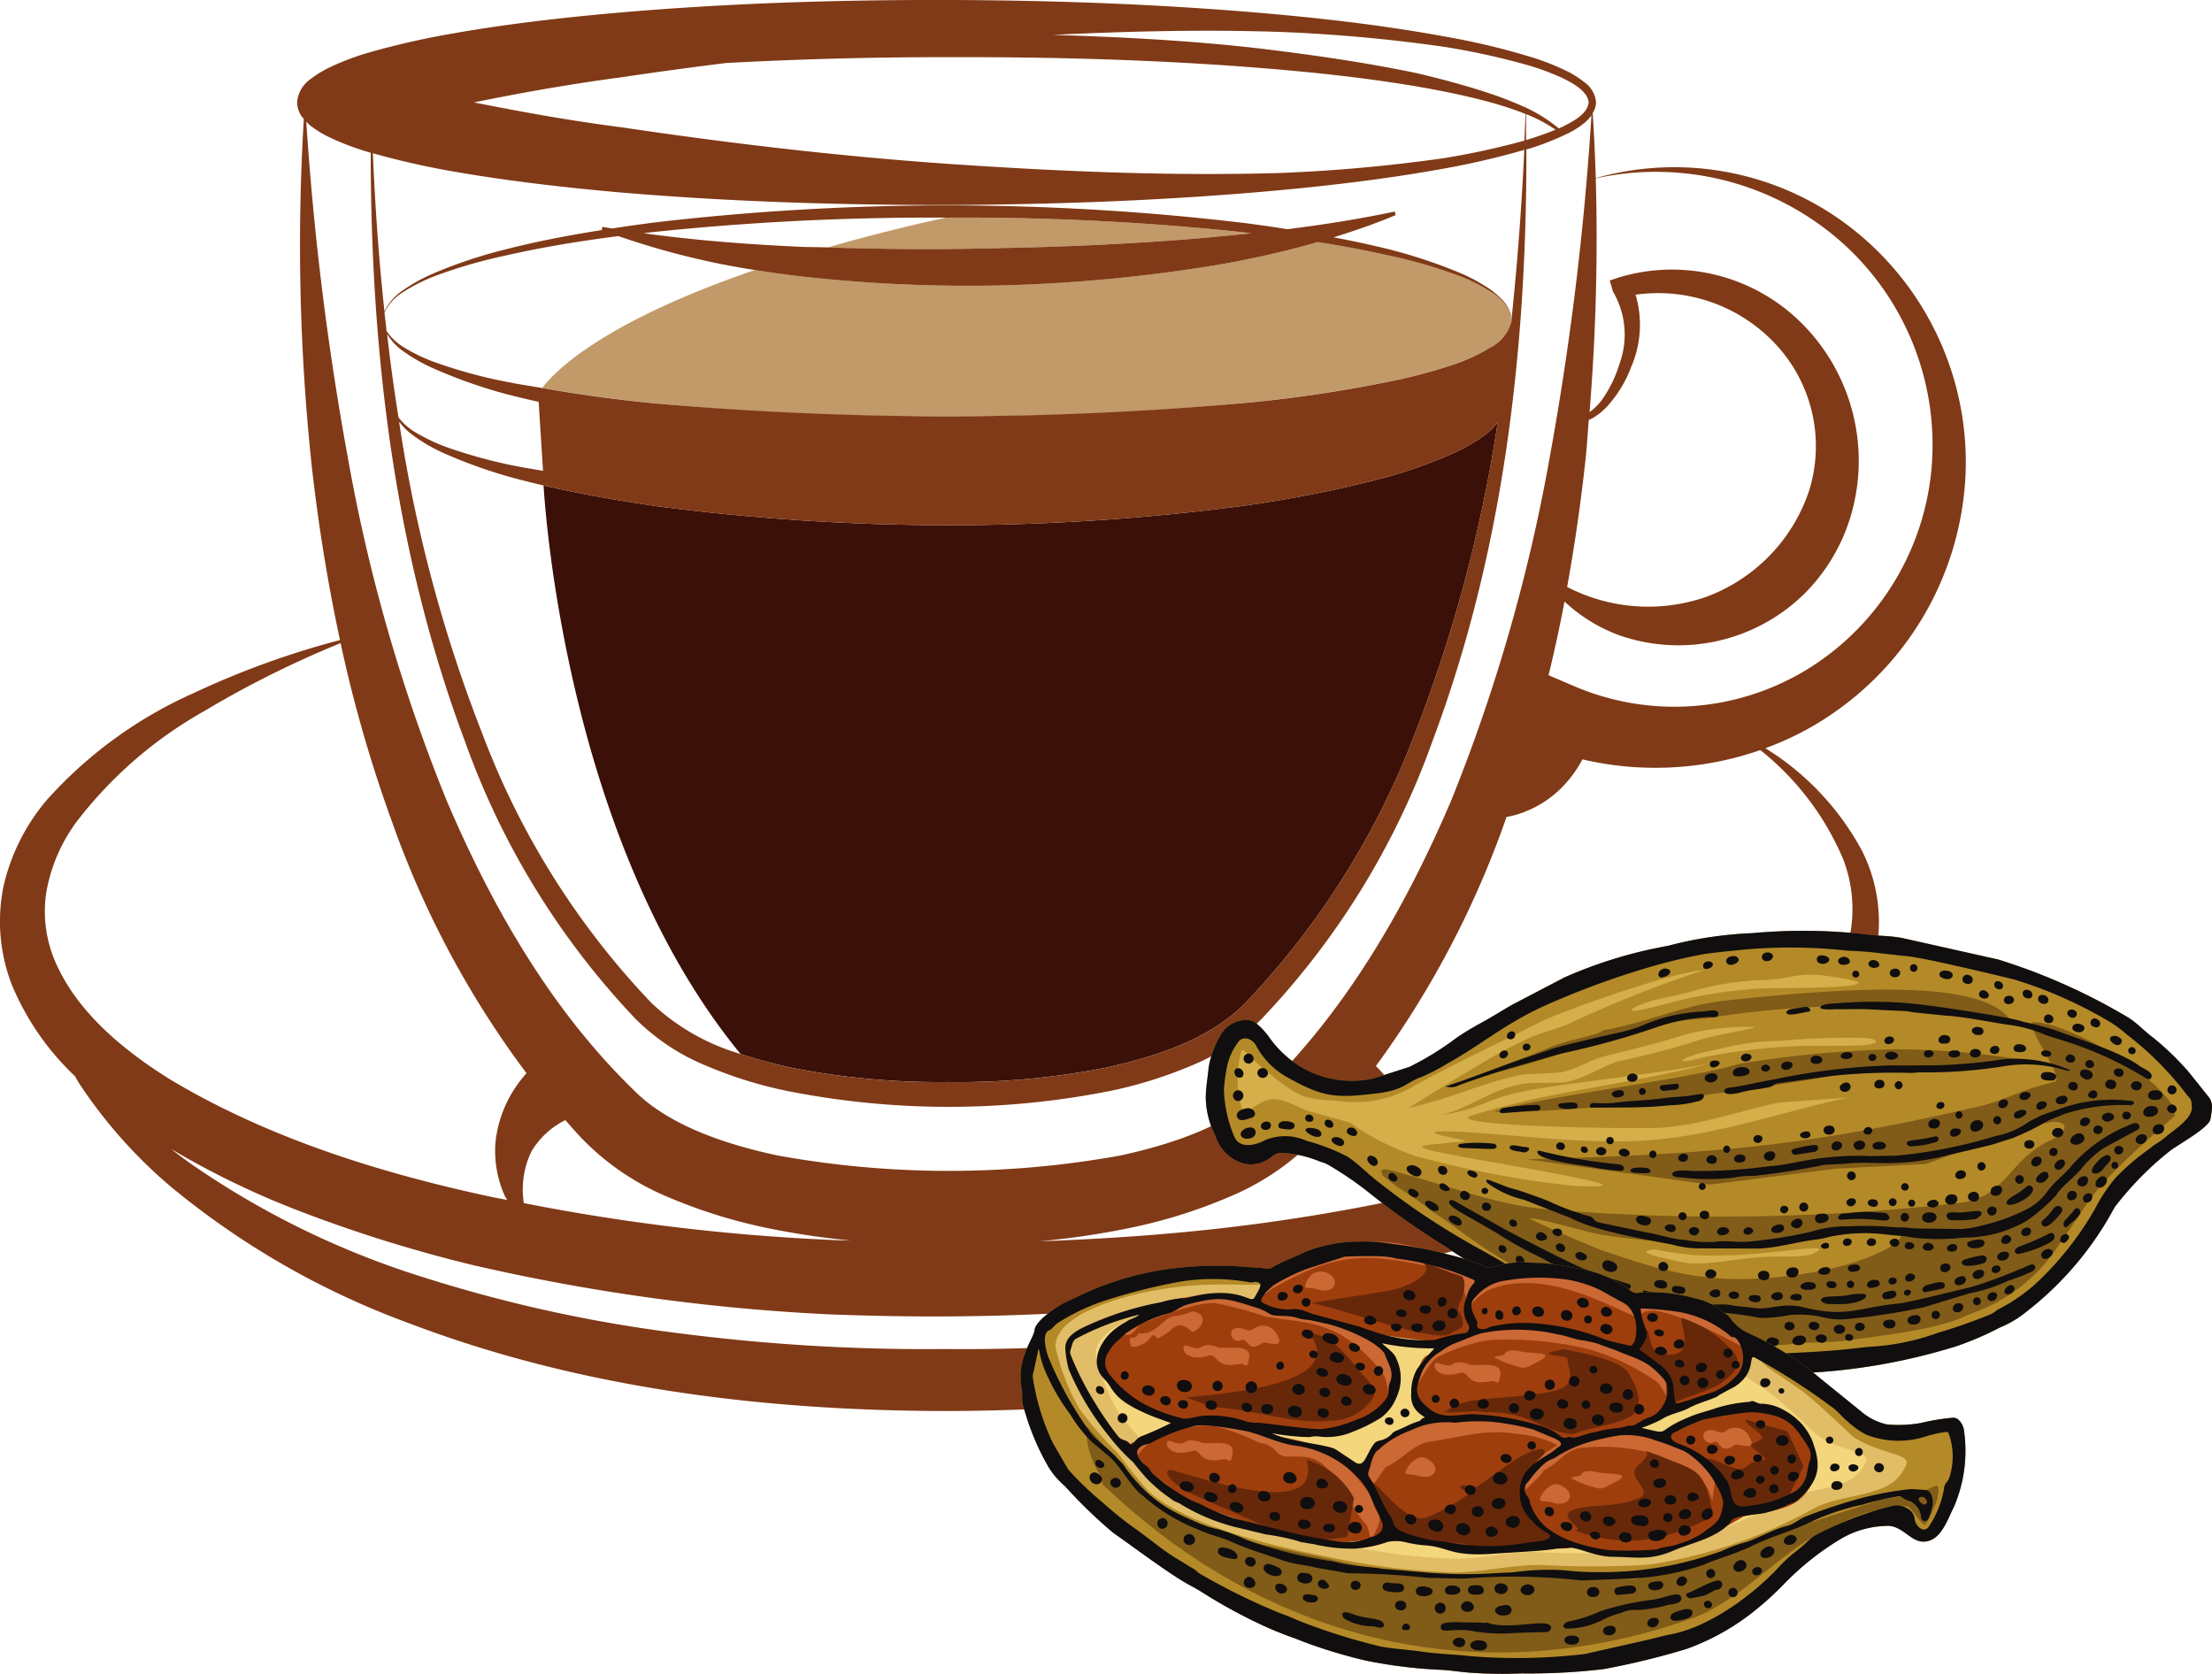 <svg xmlns="http://www.w3.org/2000/svg" width="138.813" height="105.044" viewBox="0 0 138.813 105.044">
    <defs>
        <style>
            .cls-1{fill:#3b1008}.cls-2{fill:#c29968}.cls-3{fill:#803a17}.cls-4{fill:#b48a28}.cls-5{fill:#d5af49}.cls-6{fill:#815c18}.cls-7{fill:#100e0f}.cls-8{fill:#e1bd67}.cls-10,.cls-12,.cls-8,.cls-9{fill-rule:evenodd}.cls-9{fill:#f4d67d}.cls-10{fill:#9f3e0d}.cls-11{fill:#cb6834}.cls-12{fill:#67280a}
        </style>
    </defs>
    <g id="Group_3457" data-name="Group 3457" transform="translate(-837.889 -1859.771)">
        <g id="Group_18" data-name="Group 18" transform="translate(837.889 1859.771)">
            <g id="Group_17" data-name="Group 17">
                <path id="Path_447" d="M256.026 1311.6a47.908 47.908 0 0 0 9.931.915 47.372 47.372 0 0 0 9.947-.915c3.192-.713 6.463-1.783 8.7-4.05a50.455 50.455 0 0 0 10.613-16.85 91.207 91.207 0 0 0 5.2-19.474.3.3 0 0 0 .017-.119 4.154 4.154 0 0 1-.777.777 10.971 10.971 0 0 1-2.009 1.167 30.391 30.391 0 0 1-4.342 1.545 76.866 76.866 0 0 1-9.023 1.783 141.359 141.359 0 0 1-36.615 0c-2.38-.348-4.763-.761-7.112-1.3.114 1.849 1.54 22.5 12.362 35.675 1.019.337 2.072.613 3.108.846z" class="cls-1" data-name="Path 447" transform="translate(-206.445 -1244.611)"/>
                <path id="Path_448" d="M273.235 1266.864a2.448 2.448 0 0 1 .226.242 1.588 1.588 0 0 0-.226-.242z" class="cls-2" data-name="Path 448" transform="translate(-179.068 -1248.167)"/>
                <path id="Path_449" d="M273.549 1267.283a1.58 1.58 0 0 0-.129-.2 1.58 1.58 0 0 1 .129.2z" class="cls-2" data-name="Path 449" transform="translate(-178.913 -1247.986)"/>
                <path id="Path_450" d="M240.51 1274.109c2.315.4 4.631.729 6.981.956a177.068 177.068 0 0 0 18.437.817 177.528 177.528 0 0 0 18.452-.817 82.574 82.574 0 0 0 9.122-1.329 32.478 32.478 0 0 0 4.438-1.181 11.4 11.4 0 0 0 2.058-.981 2.549 2.549 0 0 0 1.312-1.571 3.64 3.64 0 0 0-.017-.428c-.031-.066-.031-.148-.064-.212 0-.033-.017-.057-.017-.09a3.189 3.189 0 0 0-1.183-1.207 10.656 10.656 0 0 0-2.056-1.02 30.677 30.677 0 0 0-4.44-1.272 66.734 66.734 0 0 0-4.359-.819 59.119 59.119 0 0 1-7.354 1.6 97.945 97.945 0 0 1-12.588 1.119 94.037 94.037 0 0 1-12.619-.583 63.808 63.808 0 0 1-2.757-.382c-9.54 3.277-12.556 6.347-13.346 7.4z" class="cls-2" data-name="Path 450" transform="translate(-206.481 -1249.767)"/>
                <path id="Path_451" d="M261.025 1266.034a195.23 195.23 0 0 0 12.474-.606c1.117-.1 2.236-.2 3.368-.325-.209-.015-.419-.05-.616-.072a166.943 166.943 0 0 0-18.483-.908h-.1a121.793 121.793 0 0 0-7.421 1.871c3.6.113 7.182.137 10.778.04z" class="cls-2" data-name="Path 451" transform="translate(-198.321 -1250.464)"/>
                <path id="Path_452" d="M273.6 1267.8a.278.278 0 0 1-.031.154.054.054 0 0 0 .015-.033.353.353 0 0 0 .016-.121z" class="cls-2" data-name="Path 452" transform="translate(-178.788 -1247.384)"/>
                <path id="Path_453" d="M345.352 1286.126a18.646 18.646 0 0 0-7.34-15.253 18.083 18.083 0 0 0-15.876-3.006c-.05-1.36-.1-2.72-.195-4.08a1.331 1.331 0 0 0 .211-.649v-.026a1.717 1.717 0 0 0-.731-1.262 5.794 5.794 0 0 0-1.149-.722 15.446 15.446 0 0 0-2.462-.939 44.556 44.556 0 0 0-5.105-1.2c-3.433-.632-6.884-1.055-10.352-1.378-6.933-.64-13.883-.9-20.834-.923-6.967-.016-13.917.2-20.868.809-3.466.308-6.932.705-10.368 1.314a50.069 50.069 0 0 0-5.134 1.174 15.95 15.95 0 0 0-2.5.948 6.455 6.455 0 0 0-1.2.744 1.946 1.946 0 0 0-.81 1.433 1.581 1.581 0 0 0 .421 1.046 131.08 131.08 0 0 0 .487 21.692 111.133 111.133 0 0 0 1.781 11.009 53.444 53.444 0 0 0-9.153 3.314 27.2 27.2 0 0 0-9.218 6.691 12.776 12.776 0 0 0-2.738 5.419 11 11 0 0 0 .535 6.253 16.7 16.7 0 0 0 3.953 5.7 4.828 4.828 0 0 0 .325.551 30.469 30.469 0 0 0 5.717 6.406 50.832 50.832 0 0 0 14.891 8.531c10.739 4.1 22.291 5.493 33.631 5.517 11.342-.017 22.894-1.408 33.635-5.508a50.814 50.814 0 0 0 14.887-8.531 30.7 30.7 0 0 0 5.719-6.415 22.257 22.257 0 0 0 1.509-2.715c.16-.219.34-.4.5-.606a12.688 12.688 0 0 0 2.286-5.517 9.959 9.959 0 0 0-.939-5.816 17.05 17.05 0 0 0-6.092-6.489 18.472 18.472 0 0 0 4.276-2.211 19.235 19.235 0 0 0 8.3-15.305zm-43.093-27.437a100.349 100.349 0 0 1 10.335.934 46.249 46.249 0 0 1 5.056 1.093 16.039 16.039 0 0 1 2.4.873c.713.349 1.573.843 1.637 1.516-.064.72-.924 1.182-1.637 1.538-.081.042-.162.066-.243.1a9.25 9.25 0 0 0-2.042-1.29v-.34c0 .114-.015.228-.015.333a22.974 22.974 0 0 0-2.075-.827c-1.571-.535-3.159-.956-4.763-1.336-3.207-.672-6.446-1.134-9.7-1.531-4.357-.511-8.749-.737-13.137-.875 4.72-.226 9.452-.342 14.184-.187zm17.351 6.14a19.514 19.514 0 0 1-1.849.649v-1.626a9.262 9.262 0 0 1 1.849.977zm-58.585-3.295c2.156-.324 4.342-.616 6.531-.892q7.046-.375 14.095-.366c6.48-.015 12.992.163 19.455.68 3.24.261 6.465.6 9.672 1.136 1.588.276 3.192.59 4.749 1.02a20.749 20.749 0 0 1 2.2.729c-.017.551-.05 1.11-.064 1.669-.016 0-.016 0-.016.007a48.533 48.533 0 0 1-5.056 1.1 100.343 100.343 0 0 1-10.335.93c-6.919.2-13.852-.105-20.738-.573-6.9-.48-13.755-1.289-20.5-2.294-3.141-.4-6.268-.963-9.282-1.564 3.021-.616 6.149-1.17 9.289-1.581zm-10.741 5.888c3.436.608 6.9 1.005 10.368 1.321 6.952.6 13.9.818 20.868.81 6.95-.033 13.9-.292 20.834-.932 3.468-.325 6.935-.746 10.352-1.37a49.051 49.051 0 0 0 4.943-1.158q-.245 5.323-.8 10.613a1.6 1.6 0 0 0-.226-.721 1.575 1.575 0 0 0-.129-.2.729.729 0 0 0-.114-.152 2.518 2.518 0 0 0-.226-.242 4.924 4.924 0 0 0-.553-.478 10.622 10.622 0 0 0-2.04-1.119 32.556 32.556 0 0 0-4.423-1.466c-1.15-.283-2.3-.526-3.451-.745 1.312-.413 2.626-.86 3.889-1.393l-.05-.228c-2.235.478-4.487.825-6.739 1.11a85.328 85.328 0 0 0-2.8-.4 157.857 157.857 0 0 0-37.1 0c-.825.112-1.652.226-2.479.356l-.614-.1-.035.2c-2.023.316-4.032.7-6.024 1.207a29.716 29.716 0 0 0-4.409 1.457 10.872 10.872 0 0 0-2.056 1.119 3.314 3.314 0 0 0-1.15 1.327c-.357-3.3-.584-6.61-.73-9.931a50.138 50.138 0 0 0 4.894 1.115zm10.515 4.083a48.874 48.874 0 0 0 8.569 2.13c.924.147 1.832.276 2.756.383a94.119 94.119 0 0 0 12.619.583 97.969 97.969 0 0 0 12.588-1.119 59.05 59.05 0 0 0 7.354-1.6 66.08 66.08 0 0 1 4.359.82 30.612 30.612 0 0 1 4.44 1.272 10.66 10.66 0 0 1 2.056 1.02 3.19 3.19 0 0 1 1.183 1.207c0 .033.016.057.016.09.033.064.033.145.064.212s.033.145.048.224a.6.6 0 0 0-.015.164.044.044 0 0 0-.017.041 2.549 2.549 0 0 1-1.312 1.571 11.429 11.429 0 0 1-2.058.981 32.48 32.48 0 0 1-4.438 1.182 82.6 82.6 0 0 1-9.122 1.329 208.452 208.452 0 0 1-36.889 0 91.415 91.415 0 0 1-6.981-.956c-.713-.121-1.444-.228-2.156-.373a30.4 30.4 0 0 1-4.423-1.191 10.425 10.425 0 0 1-2.073-.972 3.532 3.532 0 0 1-1.119-1.044c-.033-.382-.081-.763-.129-1.151a3.025 3.025 0 0 1 1.215-1.314 10.764 10.764 0 0 1 2.056-1.02 31.289 31.289 0 0 1 4.44-1.272c2.304-.524 4.635-.895 6.97-1.197zm20.641-1.158a166.973 166.973 0 0 1 18.483.908c.2.022.406.057.616.071-1.132.121-2.251.226-3.368.326-4.148.34-8.312.532-12.474.606-3.6.1-7.178.073-10.774-.041-.566-.024-1.134-.016-1.718-.04-3.271-.154-6.56-.4-9.817-.851.195-.024.373-.05.566-.071a167.381 167.381 0 0 1 18.389-.908zm35.335 6.91a.277.277 0 0 0 .031-.154.282.282 0 0 1-.016.112.071.071 0 0 1-.015.042zm-69.533 1.433a10.889 10.889 0 0 0 2.04 1.158 31.423 31.423 0 0 0 4.423 1.557c.7.178 1.393.349 2.09.5l.276 4.333c-.568-.1-1.136-.187-1.7-.3a30.985 30.985 0 0 1-4.359-1.191 11.514 11.514 0 0 1-2.023-.972 3.8 3.8 0 0 1-.989-.891 112.597 112.597 0 0 1-.713-5.232 3.63 3.63 0 0 0 .954 1.039zm.614 5.274a10.281 10.281 0 0 0 1.994 1.167 31.026 31.026 0 0 0 4.341 1.545 61.3 61.3 0 0 0 1.911.478c2.348.544 4.732.957 7.112 1.305a141.373 141.373 0 0 0 36.615 0 76.864 76.864 0 0 0 9.023-1.783 30.31 30.31 0 0 0 4.342-1.545 10.979 10.979 0 0 0 2.009-1.167 4.155 4.155 0 0 0 .777-.777.294.294 0 0 1-.017.119 91.207 91.207 0 0 1-5.2 19.474 50.457 50.457 0 0 1-10.612 16.85c-2.236 2.267-5.508 3.337-8.7 4.05a47.37 47.37 0 0 1-9.947.915 47.923 47.923 0 0 1-9.931-.915 32.887 32.887 0 0 1-3.111-.851 13.713 13.713 0 0 1-5.59-3.2 49.983 49.983 0 0 1-10.594-16.85 90.191 90.191 0 0 1-5.217-19.474c0-.055-.017-.1-.017-.154a3.854 3.854 0 0 0 .811.814zm-6.641-19.635c.081.08.16.16.243.233a6.419 6.419 0 0 0 1.2.739 16.908 16.908 0 0 0 2.5.946l.1.026c0 12.491 1.476 25.11 5.915 36.945a49.247 49.247 0 0 0 10.692 17.4 13.529 13.529 0 0 0 4.44 2.95 26.748 26.748 0 0 0 4.973 1.562 51.984 51.984 0 0 0 20.494 0 27.308 27.308 0 0 0 4.975-1.562 13.378 13.378 0 0 0 4.423-2.942 49.313 49.313 0 0 0 10.71-17.408c4.471-11.9 5.928-24.6 5.9-37.156a.116.116 0 0 1 .05-.007 16.03 16.03 0 0 0 2.462-.95 5.321 5.321 0 0 0 1.149-.718 2.489 2.489 0 0 0 .423-.456 183.583 183.583 0 0 1-2.643 21.589 108 108 0 0 1-6.154 21.394c-2.885 6.762-6.61 13.194-11.761 18.2-2.156 2.146-5.575 3.346-9.008 4.091a60.325 60.325 0 0 1-21.532-.008c-3.435-.737-6.869-1.944-8.99-4.083-5.169-5.022-8.88-11.438-11.763-18.209a106.6 106.6 0 0 1-6.173-21.394 183.532 183.532 0 0 1-2.626-21.181zm83.417 10.855a10.09 10.09 0 0 1 8.749 3.06 9.382 9.382 0 0 1 2.137 9.253 10.713 10.713 0 0 1-6.48 6.658 11.063 11.063 0 0 1-8.7-.632 112.22 112.22 0 0 0 1.117-7.672c.114-.939.164-1.878.242-2.81a1.916 1.916 0 0 0 .325-.162 4.071 4.071 0 0 0 1-.884 7.5 7.5 0 0 0 1.329-2.267 6.607 6.607 0 0 0 .28-4.543zm-16.184 53.5a5.3 5.3 0 0 1 .632 3.425 119.525 119.525 0 0 1-13.156 1.937c-2.883.266-5.8.438-8.716.542a50.516 50.516 0 0 0 6.044-.913 32.24 32.24 0 0 0 5.8-1.841 16.129 16.129 0 0 0 5.377-3.6c.5-.535.989-1.086 1.459-1.628a8.327 8.327 0 0 1 .777.388 5.034 5.034 0 0 1 1.781 1.686zm-33.1 5.857c-.388-.017-.794-.017-1.183-.04a128.611 128.611 0 0 1-19.3-2.31 5.481 5.481 0 0 1 .487-3.256 5.109 5.109 0 0 1 2.121-1.952c.357.414.731.842 1.119 1.239a16.152 16.152 0 0 0 5.379 3.613 32.683 32.683 0 0 0 5.8 1.841 48.464 48.464 0 0 0 5.577.86zm-49.748-17.194a7.977 7.977 0 0 1-.713-4.585 10.419 10.419 0 0 1 1.911-4.5 26.371 26.371 0 0 1 8-6.941 63 63 0 0 1 8.569-4.271 85.451 85.451 0 0 0 3.223 11.2 59.057 59.057 0 0 0 8.442 15.789 8.032 8.032 0 0 0-.68.873 7.637 7.637 0 0 0-1.264 3.444 6.89 6.89 0 0 0 .566 3.345c.05.107.114.188.162.292-.388-.081-.794-.145-1.183-.235-7.031-1.515-14-3.741-20.007-7.354-2.947-1.84-5.671-4.157-7.026-7.057zm103.017 12.353a53.715 53.715 0 0 1-14.727 7.169 89.384 89.384 0 0 1-16.087 3.5 119.616 119.616 0 0 1-16.526.98 120.929 120.929 0 0 1-16.524-.972 89.052 89.052 0 0 1-16.087-3.5 53.544 53.544 0 0 1-14.727-7.177c-.4-.283-.809-.59-1.2-.9a53.016 53.016 0 0 0 8.086 3.905 88.313 88.313 0 0 0 10.822 3.37 126.1 126.1 0 0 0 22.293 3.093c14.953.6 30.117-.7 44.438-5.581a60.37 60.37 0 0 0 10.368-4.642 41.653 41.653 0 0 0 3.922-2.648 34.41 34.41 0 0 1-4.051 3.403zm9.056-19.061a8.694 8.694 0 0 1 .357 5.006 10.382 10.382 0 0 1-2.315 4.431 26 26 0 0 1-8.426 6.191 63.05 63.05 0 0 1-10.028 3.862c-2.365.68-4.763 1.248-7.178 1.766.05-.13.13-.243.18-.381a6.663 6.663 0 0 0 .421-3.558 8.194 8.194 0 0 0-1.573-3.49 7.894 7.894 0 0 0-.775-.876 59.557 59.557 0 0 0 8.1-15.35c.031-.1.064-.195.1-.281.033-.009.1-.016.13-.026a5.7 5.7 0 0 0 1.215-.382 6.675 6.675 0 0 0 2.058-1.376 7.517 7.517 0 0 0 1.343-1.8.03.03 0 0 0 .017-.031 20.045 20.045 0 0 0 11.164-.583 17.413 17.413 0 0 1 5.21 6.878zm-16.833-10.863l-1.669-.713c.373-1.54.713-3.078 1-4.626a10.155 10.155 0 0 0 3.468 2.13 11.273 11.273 0 0 0 11.715-2.746 11.566 11.566 0 0 0 3-5.6 12.2 12.2 0 0 0-3.5-11.445 11.52 11.52 0 0 0-11.243-2.683l-.6.2.164.551v.015l.033.121.031.05a5.32 5.32 0 0 1 .4 4.447 7.886 7.886 0 0 1-1.036 2.187 3.537 3.537 0 0 1-.81.851.21.21 0 0 1-.048.031 134.3 134.3 0 0 0 .39-14.663 17.586 17.586 0 0 1 15.212 3.817 17.039 17.039 0 0 1 5.864 14.321 16.528 16.528 0 0 1-7.906 12.735 15.981 15.981 0 0 1-14.465 1.02z" class="cls-3" data-name="Path 453" transform="translate(-221.993 -1256.689)"/>
            </g>
        </g>
        <g id="Group_77" data-name="Group 77" transform="translate(901.936 1918.188)">
            <path id="Path_658" d="M294.11 1315.819l-3.074-.838-1.511-.638a29.618 29.618 0 0 1-3.973-1.828c-1.8-.948-3.493-2.047-5.294-2.974a16.09 16.09 0 0 1-1.95-1.191 47.6 47.6 0 0 1-4.923-3.466 21.3 21.3 0 0 0-2.374-1.632 2.053 2.053 0 0 0-.628-.278 7.333 7.333 0 0 0-2.172-.548c-.206.05-.41-.184-.93.245a2.025 2.025 0 0 1-1.654.428 2.593 2.593 0 0 1-1.858-1.775 5.366 5.366 0 0 1-.6-2.376c0-.638.125-1.261.18-1.895a5.757 5.757 0 0 1 .875-2.222c.4-.61 1.536-1.042 2.122-.54a4.6 4.6 0 0 1 .875.968 6.655 6.655 0 0 0 2.034 1.827 6.3 6.3 0 0 0 4.432.656l2.266-.728a18.844 18.844 0 0 0 2.992-1.852c.467-.314.952-.606 1.446-.876.671-.366 1.318-.767 1.974-1.154l3.337-1.742a28.22 28.22 0 0 1 6.336-1.946 1.593 1.593 0 0 0 .187-.041 24.636 24.636 0 0 1 5.237-.781 35.123 35.123 0 0 1 7.156.075c.855.121 1.435.072 2.269.234l6.017 1.347a37.877 37.877 0 0 1 8.113 3.615c.583.351 1.049.88 1.6 1.283a18.33 18.33 0 0 1 2.163 2.074c.452.553.895 1.116 1.341 1.674.316.4.16.9.1 1.354-.07.546-2.042 1.619-2.549 2.01a19.965 19.965 0 0 0-3.345 3.374 1.416 1.416 0 0 0-.175.253 20.512 20.512 0 0 1-5.491 6.469 6.464 6.464 0 0 1-1.654.985 19.685 19.685 0 0 1-2.711 1.169 38.128 38.128 0 0 1-9.585 1.689 44.607 44.607 0 0 1-5.677-.325c-.307-.037-.617-.046-.924-.085z" class="cls-4" data-name="Path 658" transform="translate(-251.548 -1288.478)"/>
            <path id="Path_659" d="M271.293 1299.387q-1.315-.364-2.632-.724c-1.8-.745-2.246-1.285-4 .25a6.465 6.465 0 0 1-.215-3.841c.112-.491.257-.083.777.371 2.946 2.573 3.155 2.433 5.388 2.593a7.215 7.215 0 0 0 4.75-.959c2.565-1.417 5.311-2.685 7.849-3.98 1.139-.581 8.009-3.089 10.346-3.286a73.892 73.892 0 0 0-8.442 3.346c-.753.34-1.959.639-2.674.974-2.088.978-3.453 1.926-4.489 2.507l-2.951 1.827c2.687-.581 4.328-1.481 7.014-2.062.366-.079 2.262-.1 2.628-.18.9-.195 1.74-.748 2.586-.974 1.459-.388 3.01-.724 4.407-1.164.276-.086.527-.164.757-.23a15.8 15.8 0 0 1 4.3-.461c.094.115-2.644.525-3.4.8a51.2 51.2 0 0 1-5.193 1.363c-1.007.357-1.911.954-3.056 1.254-.6.158-2.179.027-2.88.149-2.027.351-3.4 1.555-5.136 1.963 2.894-.469 2.536-.979 5.414-1.534 2.709-.523 8.644-1.091 11.335-1.7-2.7.82-8.622 1.672-11.368 2.329-1.825.435-2.459.621-3.433.924-2.19.684 10.236.873 11.789.777 2.538-.154 4.976-1.056 7.465-1.584l4.328-.309c-4.063.882-8.045 2.292-12.186 2.648-3.933.338-8.187-.281-12.136-.5-1.128-.061-2.679-.072-.568.362 1.417.29.836.211-.235.333-1.2.136-2.632.165-.423.61 2.644.531 5.513.972 8.128 1.5 2.172.439 3.148.733.138.579a62.839 62.839 0 0 1-9.857-1.867 15.739 15.739 0 0 1-4.126-2.106zm19.187 7.968a17.223 17.223 0 0 0 4.414.37c3.03-.03 7.088-.9 5.511-.124-.662.324-2.179.129-3.492.248-1.817.162-3.539.544-4.7.314-2-.393-3.039-.728-1.731-.809z" class="cls-5" data-name="Path 659" transform="translate(-250.635 -1287.362)"/>
            <path id="Path_660" d="M279.493 1291.907c-2.249.6-2.284.285-.647-.246.579-.189 1.579-.347 2.474-.584a18.02 18.02 0 0 1 4.335-.754c2.124-.029 2.29-.549 4.4-.261 5.368.735-2.183.755-3.7.759a28.382 28.382 0 0 0-6.856 1.086z" class="cls-5" data-name="Path 660" transform="translate(-239.375 -1287.223)"/>
            <path id="Path_661" d="M280.768 1293.375c-1.665.441-1.689.211-.48-.182.43-.14 1.169-.257 1.832-.432a15.369 15.369 0 0 1 3.484-.418 43.953 43.953 0 0 1 5.421-.178c1.029.132.535.426-.424.461-1.231.044-3.271.026-3.477.033a38 38 0 0 0-6.356.715z" class="cls-5" data-name="Path 661" transform="translate(-237.916 -1285.44)"/>
            <path id="Path_662" d="M269.258 1302.169c-.375-.675.511-.329.978-.208 3.1.807 6.334 2.123 9.639 2.338a130.73 130.73 0 0 0 25.654-.439c2.881-.382 3.03-2.745 5.676-3.947 1.16-.525 1.1-1.286-.158-1.088-2.681.425-5.145 1.736-7.718 2.606l-5.6.289-7.946 1.005-11.526-1.593c12.856-.327 18.156-.992 28.2-3.265 1.955-.441 2.56-1.022 4.965-1.6.678-.162-1.955-3.6-1.341-3.739 1.988-.031 7.727 3.122 8.907 5.558-.006 0-.064.329-.029.324-5.528 4.8-5.044 4.95-7.242 8.055a10.82 10.82 0 0 1-5.572 4.365c-1.628.777-3.435 1.117-7.975 1.7-.926.119-2.488.075-3.609.239a21.14 21.14 0 0 1-7-.721c-2.742-.733-5.614-2.257-8.37-3.4-3.209-1.336-5.592-3.514-6.849-4.238-1.18-.979-1.9-1.263-3.076-2.242zm23.634 6.443c6.391-.36 9.609-2.508 8.747-2.87-.976.062-1.9-.2-2.88-.138-1.834.116-4.506.748-6.568.862a56.319 56.319 0 0 1-9.113-.577c-.717-.092-4.269-1.15-4.614-1.046.566.347 4.155 1.874 4.578 2.018 3.291 1.108 5.879 1.975 9.85 1.751zm-9.841-15.567c-.2.311-2.11.541-3.549 1.158-1.828.787-3.319 1.18-3.543 1.577 2.545-.524 6.9-2.152 10.815-3.144 1.207-.307 2.582-.248 3.58-.467a59.174 59.174 0 0 1 10.769-.627 69.045 69.045 0 0 1 7.656 1.07c-1.452-2.7-9.185-2.4-18.038-1.437-2.7.294-4.747 1.351-7.689 1.871zm-6.869 5.1c3.095-.976 12.333-2.02 15.425-3a69.7 69.7 0 0 1 9.763-.917 50.9 50.9 0 0 1 8.349.717c-4.681.184-6.435.568-11.116.751-5.524 1.011-16.954 2.622-22.421 2.444z" class="cls-6" data-name="Path 662" transform="translate(-246.523 -1286.799)"/>
            <path id="Path_663" d="M294.11 1315.819l-3.074-.838-1.511-.638a29.618 29.618 0 0 1-3.973-1.828c-1.8-.948-3.493-2.047-5.294-2.974a16.09 16.09 0 0 1-1.95-1.191 47.6 47.6 0 0 1-4.923-3.466 21.3 21.3 0 0 0-2.374-1.632 2.053 2.053 0 0 0-.628-.278 7.333 7.333 0 0 0-2.172-.548c-.206.05-.41-.184-.93.245a2.025 2.025 0 0 1-1.654.428 2.593 2.593 0 0 1-1.858-1.775 5.366 5.366 0 0 1-.6-2.376c0-.638.125-1.261.18-1.895a5.757 5.757 0 0 1 .875-2.222c.4-.61 1.536-1.042 2.122-.54a4.6 4.6 0 0 1 .875.968 6.655 6.655 0 0 0 2.034 1.827 6.3 6.3 0 0 0 4.432.656l2.266-.728a18.844 18.844 0 0 0 2.992-1.852c.467-.314.952-.606 1.446-.876.671-.366 1.318-.767 1.974-1.154l3.337-1.742a28.22 28.22 0 0 1 6.336-1.946 1.593 1.593 0 0 0 .187-.041 24.636 24.636 0 0 1 5.237-.781 35.123 35.123 0 0 1 7.156.075c.855.121 1.435.072 2.269.234l6.017 1.347a37.877 37.877 0 0 1 8.113 3.615c.583.351 1.049.88 1.6 1.283a18.33 18.33 0 0 1 2.163 2.074c.452.553.895 1.116 1.341 1.674.316.4.16.9.1 1.354-.07.546-2.042 1.619-2.549 2.01a19.965 19.965 0 0 0-3.345 3.374 1.416 1.416 0 0 0-.175.253 20.512 20.512 0 0 1-5.491 6.469 6.464 6.464 0 0 1-1.654.985 19.685 19.685 0 0 1-2.711 1.169 38.128 38.128 0 0 1-9.585 1.689 44.607 44.607 0 0 1-5.677-.325c-.307-.037-.617-.046-.924-.085zm.7-1.057a23.78 23.78 0 0 0 3.319.278c2.317-.083 4.225-.158 6.551-.452a14.832 14.832 0 0 0 4.421-.88 34.481 34.481 0 0 0 3.367-1.187c.164-.075.281-.206.434-.292a10.691 10.691 0 0 0 2.782-2.023 20.09 20.09 0 0 0 3.33-4.357 9.664 9.664 0 0 1 1.283-1.911 14.369 14.369 0 0 1 2.117-1.8c.415-.368.474-.279 1.031-.759.513-.443 1.729-1.167 1.6-1.932-.028-.174 0-.323-.125-.468-.1-.116-.2-.226-.29-.347a19.757 19.757 0 0 0-3.707-3.683 6.86 6.86 0 0 0-1.011-.753 27.475 27.475 0 0 0-6.011-2.667c-1.031-.25-6.121-1.481-6.911-1.476l-1.893-.217c-.559-.07-1.123-.085-1.685-.116a32.679 32.679 0 0 0-6.489-.063c-.821.083-1.643.162-2.461.272a35.676 35.676 0 0 0-4 .991 51.552 51.552 0 0 0-6.04 2.264c-2.442 1.1-3.966 2.446-6.118 3.635a11.11 11.11 0 0 1-1.672.857c-.849.3-1.025.79-2.633.989-2.613.32-3.422.3-5.746-1.016a4.907 4.907 0 0 1-1.876-1.876c-.3-.641-.956-.68-1.176-.307a3.827 3.827 0 0 0-.693 1.5 10.916 10.916 0 0 0-.2 1.483 8.169 8.169 0 0 0 .665 2.973c.34.759 1.36.505 1.935.18a3.3 3.3 0 0 1 2.593.053 12.89 12.89 0 0 1 2.567.994c.726.485 1.312 1.127 2.007 1.645a44.69 44.69 0 0 0 5.318 3.607c.851.5 1.726.948 2.564 1.465a40.894 40.894 0 0 0 4.916 2.664c1.95.7 3.83 1.58 5.792 2.248a10.933 10.933 0 0 0 2.135.483zm12.6-7.053c-.443-.106-1-.1-1.494-.171a10.89 10.89 0 0 0-3.594.138 5.654 5.654 0 0 1-1.005.193c-1.158.16-2.279.5-3.451.547l-3.28-.011a1.326 1.326 0 0 0-.142-.006 6.39 6.39 0 0 1-2-.23c-1.839-.36-4.822-.851-6.406-1.683l-2.837-1.106a.367.367 0 0 0-.09-.03 6.407 6.407 0 0 1-2.156-.967c-.237-.147-.255-.362 0-.263.325.127.656.241.979.373.375.154.775.224 1.156.364.544.2 1.1.373 1.63.6a15.887 15.887 0 0 0 2.4.9c.43.066.36.324.671.41l3.12.656c.776.116 1.523.412 2.312.45a7.334 7.334 0 0 0 1.939.114c.764-.1 1.507.084 2.257-.027a28.98 28.98 0 0 0 3.688-.588 7.413 7.413 0 0 1 2.391-.351 21.611 21.611 0 0 1 2.306.007 10.707 10.707 0 0 0 1.141.061c.279.006.551.059.831.066l2.854.037a7.361 7.361 0 0 0 1.33-.245 12.014 12.014 0 0 0 2.847-1.062 3.43 3.43 0 0 0 1.106-.963c.535-.748 1.213-1.2 1.586-1.708a9.773 9.773 0 0 1 3.892-2.656c.373-.108.487.313.233.414l-2.113 1.141a6.66 6.66 0 0 0-1.47 1.384c-.314.381-1.351 1.209-1.476 1.542a10.828 10.828 0 0 1-1.9 1.647 7.715 7.715 0 0 1-3.953 1.038 13.094 13.094 0 0 1-3.295-.015zm-14.475-3.756c-.138-.02-.481-.005-.487-.206-.009-.347 1.152-.2 1.3-.2a32.653 32.653 0 0 0 4.791-.3c1.128-.07 2.213-.406 3.337-.512a17.977 17.977 0 0 1 2.635-.138c.667.035 1.332-.009 2-.011a30.843 30.843 0 0 0 6.222-1.235 5.237 5.237 0 0 0 2.143-.932c.248-.107.483-.241.724-.364l1.211-.423a9.636 9.636 0 0 1 3.365-.56c.347.007.7.042 1.044.073.257.022.277.217-.013.276a11.563 11.563 0 0 0-4.173.559l-.991.4a16.1 16.1 0 0 1-2.279 1.119c-.465.134-.919.307-1.386.433l-3.291.783c-3.012.612-4.067.165-5.829.382l-1.281.063a43.17 43.17 0 0 1-4.464.7 5.01 5.01 0 0 0-1.229.108 14.044 14.044 0 0 1-3.348-.026v.011zm9.1 8.806a6.506 6.506 0 0 0-2.258-.167 8.94 8.94 0 0 1-1.819.178 21.6 21.6 0 0 0-2.5-.342 1.978 1.978 0 0 1-.261-.026c-1.759-.287-2.255.007-4.067-.779-.577-.252-.636-.634-.4-.565l2.944.686c.338.042.676.1 1.013.158.358.063 1.071-.019 1.424.061.5.11 1.011.1 1.512.184.889.142 1.759-.368 3.025-.052 2.733.68 3.423.024 6-.228.608-.061 3.9-.882 4.618-1.053a29.51 29.51 0 0 0 2.962-1.094c.516-.178.814-.439.957-.237.112.158-.05.331-.2.384a13.731 13.731 0 0 1-1.277.513 1.922 1.922 0 0 0-.333.125 9.641 9.641 0 0 1-2.242.709l-2.869.876a40.278 40.278 0 0 1-4.629.726 4.349 4.349 0 0 1-1.612-.059zm6.173-19.639c1.2.149 5.541.785 6.294 1.073a18.962 18.962 0 0 1 2 .526c1.435.546 4.087 1.358 5.267 2.238.175.13.8.366.759.652-.035.23-.244.212-.39.1a22.857 22.857 0 0 0-4.712-2.2c-.52-.169-1.044-.326-1.564-.5a8.351 8.351 0 0 0-2.356-.641c-1.3-.189-2.593-.483-3.911-.571l-1.871-.191c-.2-.015-.39-.066-.588-.087l-2.211-.107c-.739-.048-1.476 0-2.214-.018-.057 0-1.009.073-.972-.107.051-.25.849-.248 1.042-.263a26.3 26.3 0 0 1 5.427.094zm9.234 4.111a.44.44 0 0 1-.316-.005 8.616 8.616 0 0 0-3.743-.274 30.437 30.437 0 0 1-5.307.408c-.224-.013-.441.042-.665.033a37.518 37.518 0 0 0-5.013.193l-3.348.463c-.255.035-.226.162-.5.23-.564.14-1.149.162-1.709.314-1.422.387-1.27-.232-.833-.276.919-.09 1.806-.354 2.716-.494a41.289 41.289 0 0 1 6.338-.854c.546-.024 1.092-.068 1.641-.04l1.617-.01a31.884 31.884 0 0 0 4.883-.382 8.676 8.676 0 0 1 4.241.695zm-39.234 1.012c1.909-.621 3.729-1.388 5.64-2 .3-.1.6-.2.9-.309.6-.226 3.729-.944 4.368-1.075a8.982 8.982 0 0 0 1.738-.566 10.573 10.573 0 0 1 3.5-.752c.252-.009 1.036-.231.978.188-.029.22-.419.162-.584.156a12.227 12.227 0 0 0-3.306.645 49.814 49.814 0 0 1-5.987 1.65l-3.183.911a72.46 72.46 0 0 0-3.185 1.062 1.11 1.11 0 0 1-.877.085zm9.118 12.145a16.248 16.248 0 0 1-3.049-1.365 25.1 25.1 0 0 1-2.869-1.592l-1.753-1.012c-.134-.086-1.36-.693-1.206-.969.075-.134.261-.06.364 0l3.091 1.74c.77.419 4.276 2.226 5.07 2.525.083.031 1.292.341.776.63a.613.613 0 0 1-.424.044zm.07-10.809c-.233-.017-.13-.325.154-.3a7.5 7.5 0 0 0 1.637-.056c.913-.1 1.836-.115 2.745-.248.621-.092 1.251-.073 1.867-.195l.469-.072c.322.031.116.351-.088.428a7.464 7.464 0 0 1-1.918.29c-1.617.175-3.238.132-4.866.147zm-.09 3.7c-.592-.089-2.946-.393-3.256-.777-.142-.179-.068-.274.145-.208a31.2 31.2 0 0 0 4.89.833c.391.036.419.4.129.412a13.58 13.58 0 0 1-1.907-.254v-.006zm18.04 3.343a11.311 11.311 0 0 0-2.3-.011c-.36-.042-.164-.37.14-.39.505-.033 1.007-.12 1.516-.109l1.066.059c.272.063.461.437.094.481a2.818 2.818 0 0 1-.52-.031zm-3.146 5.271c-.52-.083-.6-.4-.018-.454.415-.038.836-.02 1.251-.088a3.682 3.682 0 0 1 1.036-.089c.439.129-.182.634-1.463.641-.268 0-.538-.007-.807-.011zm11.936-3.132c-.367-.088-.151-.4.1-.476a16.34 16.34 0 0 0 1.533-.645c.191-.079.575-.409.658 0 .037.184-.156.341-.307.406a7.026 7.026 0 0 1-1.986.713zm-4.227-2.132c-.25-.033-.382-.413-.068-.474a2.454 2.454 0 0 1 .522 0c.75.015 1.694-.318 1.45.18l-.294.221a7.719 7.719 0 0 1-1.61.073zm3.7-.946c-.5-.1.1-.5.274-.594.739-.391.851-.785 1.119-.562.4.336-.7 1.093-1.393 1.156zm-29.631-6.287a.184.184 0 1 1 .011.368c-.094.011-.191 0-.285.007l-1.942.151c-.266-.04-.123-.307.1-.334a14.977 14.977 0 0 1 2.121-.191zm32.71 6.353a.249.249 0 0 1 .187.395c-.108.131-.99 1.276-1.24.759-.127-.263.208-.256.656-.888.094-.132.215-.307.4-.266zm-37.441-3.646c-.371-.061-.274-.252 0-.27a8.482 8.482 0 0 1 2.038.009c.12.04.349.355-.325.323l-1.709-.063zm40.7.72c-.013.147-.329.4-.421.548-.32.507-1.068.437-.6-.171.628-.827 1.08-.755 1.025-.377zm-12.568-.823c-.185-.016-.452-.314.129-.38a11.411 11.411 0 0 0 1.406-.235c.287-.07.314.266.1.337a5.715 5.715 0 0 1-1.636.279zm3.49 7.493c-.346-.052-.325-.326-.055-.393a6.066 6.066 0 0 1 1.086-.252c.358-.011.366.447-.024.518a3.091 3.091 0 0 1-1.007.127zm-10.708-6.959c-.267-.033-.34-.311-.05-.377a6.872 6.872 0 0 1 1.279-.241c.314 0 .243.383-.016.429l-1.213.189zm-34.3-2.926c.423.052.575.5.132.619-.243.064-.693.267-.842-.036-.2-.4.463-.6.709-.583zm22.881 10.727c.323.1.663.207 1 .322.263.088.03.671-1.1.11-.311-.156-.311-.52.1-.432zm29.322-4.151c-.314.522-.432.454-.766.794-.265.272-.4-.1-.228-.307.2-.226.41-.441.592-.68s.4-.052.4.193zm-9.745 4.971c-.347-.073-.136-.387.1-.443s.95-.335 1.1-.092a.217.217 0 0 1-.158.322l-1.04.213zm-21.324.555c-.211-.084-.761-.226-.695-.542.094-.446.777-.062.959.057.261.171-.009.523-.265.485zm1.54-1.834c-.719-.116-.538-.8-.1-.713.849.178.608.79.1.713zm-22.835-8.356c-.566-.075-.38-.651.235-.705.487-.044.559.735-.235.705zm56.595-1.371c-.575-.1-.248-.807.4-.661.364.081.345.684-.4.661zm-25.275-3.1c.31.05.582.555-.489.562-.491 0-.373-.7.489-.562zm20.709 4.852c-.829-.134.239-1.112.544-.544.176.331-.311.573-.544.544zm-16.884-8.661c.206.018.386.289.143.312-.277.026-1.1.265-1.3.142-.241-.147.112-.292.239-.316l.917-.138zm10.4 15.144c-.316-.048-.435-.356-.055-.449.184-.044.816-.229.843.118.028.327-.559.369-.788.331zm-35.077-5.2c.882.237.515.879.053.66-.654-.307-.527-.678-.053-.66zm32.852 3.308c-.064.373-.842.415-.9.015-.064-.461.985-.5.9-.015zm2.646-6.14c.469.11.335.667-.191.724-.463.051-.485-.715.191-.724zm10.953-1.27c-.548-.076-.347-.757.349-.572.322.085.413.636-.349.572zm-31.928 7.3c.195.042.456.088.412.351-.066.415-1 .215-.923-.18.048-.247.311-.208.513-.177v.006zm1.211-7.862c-.219-.018-.362-.292-.094-.36l.917-.092c.222.057.149.347-.055.371l-.768.081zm-23.577 1.91c.193.037.474.088.408.333-.075.275-.588.153-.794.132-.355-.035-.255-.476.165-.473.086 0 .173.006.221.008zm33.662 5.794c.377.057.412.568-.272.6a.291.291 0 0 1-.086-.574 1.168 1.168 0 0 1 .358-.024zm-16.342-6.577c-.485-.084-.412-.329-.178-.346.342-.024 1.064-.171 1.038.165a.146.146 0 0 1-.149.152 3.163 3.163 0 0 1-.711.028zm30.544-2.286c.594.127.29.511.11.507-.208-.005-.72.042-.722-.265s.4-.277.612-.243zm-15.629 16.519c.507.077.265.7-.331.586-.452-.088-.25-.652.331-.586zm-.662-3.653c-.467-.068-.382-.658.178-.63.485.024.318.729-.178.63zm-29.978-9.363c.82.1.583.919-.279.345-.45-.3-.1-.406.279-.345zm48.441-3.685c.915.118.312 1.024-.261.432a.258.258 0 0 1 .173-.436.274.274 0 0 1 .088 0zm-2.3 6.715c-.272.6-1.005.433-.733.038.243-.351.72-.529.733-.038zm-6.228 1.753c-.463-.085-.268-.693.217-.632s.309.728-.217.632zm-2.376 7.527c-.391-.06-.362-.577.305-.58.415 0 .362.685-.305.58zm-10.262 1.25c-.18-.063-.419-.121-.377-.36.068-.384.847-.266.8.118-.028.221-.235.245-.423.243zm-1.345-.711c.619.255.072.862-.432.452-.254-.206-.05-.493.432-.452zm4.883-2.722c-.56-.132-.064-.625.568-.428.239.075.331.538-.568.428zm-15.466-.206c-.167-.024-.614-.168-.573-.393.074-.421 1.018-.077.873.274-.048.115-.164.139-.3.12zm10.01-13.05a.468.468 0 0 1-.761.107c-.257-.45.866-.641.761-.107zm23.961 6.857c-.6-.092.094-1 .423-.619.2.233-.151.667-.423.619zm-12.932 6.47c.292.053.379.516-.474.531a.218.218 0 0 1-.1-.408 1.748 1.748 0 0 1 .573-.123zm-29.118-5.647c1.138.395.417 1.055-.2.292-.154-.189 0-.3.2-.292zm35.95-.64c-.051.415-.781.469-.713 0 .05-.351.77-.478.713 0zm-23.083-1.125c-.4-.044-.23-.264.009-.294.123-.015 1.143-.123.989.263-.046.116-.862.04-1 .037v-.006zm-7.2-1.667c.259.09.713.007.581.248a.36.36 0 0 1-.417.131c-.182-.057-.79-.055-.779-.3.009-.209.447-.09.616-.077zm5.4 9.594c.651.1.191.906-.355.437-.266-.228-.035-.487.355-.437zm34.344-10.662c.061-.393.8-.417.706.031-.073.37-.779.447-.706-.031zm-57.346-2.429a.339.339 0 0 1-.107.669.339.339 0 0 1 .107-.669zm13.49 7.865c.825.25.524 1.018-.226.359-.224-.2-.074-.408.226-.359zm30.915-15.372c.7.077.362.8-.322.423-.244-.136-.131-.493.322-.423zm-42.586 6.459a.336.336 0 0 1-.665-.081.336.336 0 0 1 .665.081zm38.9 15.979c-.45-.114-.424-.592.237-.528.355.033.358.614-.237.528zm-7.727-3.6c.458.042.366.691-.149.572-.448-.107-.318-.634.149-.572zm5.989-8.181c.505.062.36.628-.129.59-.283-.022-.516-.52.129-.59zm7.068 3.828c-.419-.079-.4-.572.059-.61a.311.311 0 1 1-.059.61zm-2.321-5.175c.465.077.261.7-.241.584-.421-.1-.209-.656.241-.584zm-10.168 13.715c.143.039.318.064.325.252.02.531-1.123.226-.706-.169a.409.409 0 0 1 .38-.082zm6.752-12.279c.447.068.41.6-.386.457-.237-.042-.3-.529.386-.457zm-13.88 9.188c-.175-.044-.419-.1-.373-.323.063-.318.878-.235.809.145-.044.232-.265.191-.436.178zm26.843-6.728c-.1.556-.855.338-.625-.072.171-.305.7-.349.625.072zm-22.109-14.114c.628.318-.469.809-.581.36-.073-.3.347-.41.581-.36zm2.479 12.572a.386.386 0 0 1-.643.153c-.336-.458.753-.733.643-.153zm-6.015 8.137c.167.035.4.05.379.276-.035.321-.529.173-.719.107a.208.208 0 0 1 .064-.4 2.214 2.214 0 0 1 .276.021zm6.005-3.35c-.428-.06-.237-.509.323-.526.368-.011.384.6-.323.526zm1.477-.889c.52.066.162.842-.353.524-.336-.207.094-.557.353-.524zm21.651-5.293c.406.057.167.693-.261.6s-.206-.665.261-.6zM302 1290.035c.676.195.046.691-.357.454a.252.252 0 0 1 .158-.47c.055 0 .11.009.2.016zm17.664 10.422c-.627-.278.05-.748.384-.492s-.09.505-.384.492zm.3-2.643c.6.068.336.849-.221.515-.274-.165-.075-.551.221-.515zm-48.531 3.611c.654.149.43.654.088.544-.66-.211-.522-.61-.088-.544zm33.442 9.461c-.43-.068-.167-.618.43-.491.132.027.437.446-.43.491zm11.217-2.443c.645.143-.263.969-.481.461-.107-.248.272-.493.481-.461zm.886-7.29c-.057.474-.937.292-.643-.16.156-.24.684-.178.643.16zm.922-6.316c-.627-.09-.334-.752.263-.458.294.144.11.509-.263.458zm-11.8 1.724c-.643-.141-.134-.735.408-.406.281.168-.028.444-.408.406zm-3.124 16.636c.538.085.312.689-.18.55-.312-.087-.305-.563.18-.55zm17.315-18.128c.182.077.458.182.336.433-.242.5-1.253-.459-.336-.433zm-7.193 14.1c-.47-.057-.265-.588.261-.559.38.02.257.573-.261.559zm-1.088.849c-.044.289-.6.45-.706.132-.125-.379.775-.619.706-.132zm-2.63-14.468c-.447-.057-.191-.68.32-.505a.255.255 0 0 1-.037.5 2.371 2.371 0 0 1-.283.009zm4.916.048c.474.04.529.6-.231.472-.342-.057-.243-.55.231-.472zm-48.128.932a.313.313 0 0 1-.623-.07.313.313 0 0 1 .623.07zm50.257 6.673c.044-.248.5-.559.645-.252.119.248-.307.656-.54.476a.233.233 0 0 1-.1-.224zm-13.8-2.178c-.05.307-.581.323-.671.046-.147-.447.748-.527.671-.046zm18.967-3.108c.555.059.323.713-.164.537-.34-.125-.222-.546.164-.537zm-6.186 4.734c.43.081.154.663-.206.61-.445-.068-.167-.678.206-.61zm1.353-3.292c-.408-.053-.329-.538.257-.531.333 0 .357.544-.257.531zm-21.973 10.918c-.533-.107-.195-.708.228-.518.347.154.215.558-.228.518zm15.615.441c-.4-.049-.305-.509.215-.568.333-.039.406.529-.215.568zm.531-18.921a.283.283 0 1 1 .077-.557c.436.085.369.641-.077.557zm-7.3 6.518a.374.374 0 0 1-.59.186c-.259-.25.108-.513.351-.507a.274.274 0 0 1 .239.321zm-30.331 4.5c.068-.5.831-.055.632.3-.174.309-.608-.064-.632-.3zm25.172-12.983c.487.068.3.562-.123.549-.369-.013-.424-.557.123-.549zm-6.459 1.011c.564.079.248.5-.206.559-.384.046-.281-.553.206-.559zm11.083-.239c-.165-.022-.327-.182-.2-.36a.436.436 0 0 1 .645.011c.2.316-.237.373-.445.349zm8.394 4.4c-.505-.207-.151-.645.346-.443a.238.238 0 0 1-.092.453c-.079 0-.158-.007-.254-.011zm-10.078 1.816c-.491-.017-.334-.695.3-.456.222.083.246.485-.3.456zm-5.906 10.76c-.513-.09-.16-.641.3-.48.41.141.138.511-.3.48zm19.152-7.665c-.037.172-.614.492-.753.244-.219-.39.84-.658.753-.244zm-11.8 1.79c.4.07.274.517-.125.553-.456.04-.368-.638.125-.553zm7.617 10.144c.415.066.211.625-.2.562s-.206-.628.2-.562zm13.624-12.143a.308.308 0 0 1-.6-.116.308.308 0 0 1 .6.116zm-25.22 11.946c-.707-.3.43-.785.5-.278.033.247-.294.311-.5.278zm-4.807 1.878c.571.169.132.715-.346.4-.3-.2-.033-.458.346-.4zm21.973-20.683c-.055.389-.689.2-.645-.129.051-.38.695-.219.645.129zm1.779 12.272c-.055.355-.662.375-.6-.037s.662-.362.6.037zm-21.227-2.1c-.5-.066-.261-.606.231-.491a.236.236 0 0 1 .017.465 1.8 1.8 0 0 1-.248.026zm5.263 10.795c.47.068.279.586-.108.509-.494-.1-.346-.59.108-.509zm9.528-17.394c-.469-.07-.279-.641.213-.511.353.092.226.559-.213.511zm-.945 7.636c-.45-.072-.195-.684.259-.524.266.094.259.522-.259.524zm-23.77 4.581c.318.081.59.3.272.5a.523.523 0 0 1-.56-.185c-.094-.219.108-.333.289-.316zm13.1-11.94c.452.074.127.576-.285.495-.366-.072-.239-.581.285-.495zm3.923 13.184c-.3-.038-.417-.505.311-.459.233.015.452.45-.311.459zm-1.863.171c-.489-.13-.094-.531.358-.461.261.042.257.548-.358.461zm-22.39-5.249c.652.246.108.853-.265.416a.26.26 0 0 1 .265-.416zm9.425-5.862c-.687-.314.452-.693.544-.308.066.278-.373.3-.544.308zm17.868-7.757c-.073.321-.715.255-.638-.109.068-.327.731-.3.638.109zm3.606 9.7c.391.053.2.441-.178.509-.421.075-.421-.609.178-.509zm-17.555 12.362c.268.068.426.3.184.483-.4.3-.895-.5-.184-.483zm-8.567-5.318c-.689-.115-.171-.882.281-.366.23.263-.088.355-.281.366zm21.144-9.56c-.461-.081-.2-.685.244-.513a.26.26 0 0 1 .035.458.663.663 0 0 1-.279.055zm3.9 11.228c.037-.379.809-.3.6.121-.13.268-.645.252-.6-.121zm-17.428.226a.286.286 0 0 1 .048-.57c.4.039.432.627-.048.57zm9.5 3.714c-.572-.088-.329-.678.151-.487.335.132.171.5-.151.487zm16.9-12.8c-.447-.077-.112-.7.285-.52.345.16-.011.568-.285.52zm-20.637 11.049c-.129-.042-.377-.077-.355-.268.024-.23.4-.178.553-.169a.214.214 0 0 1 .044.417.731.731 0 0 1-.243.021zm16.888-12.687c-.516-.061-.173-.654.3-.48.342.125 0 .5-.3.48zm-5.754 6.737c-.72-.108.051-.737.375-.364.186.215-.195.408-.375.364zm-13.5-2.94c-.059.388-.877.178-.592-.2.18-.241.649-.134.592.2zm19.542-.759a.257.257 0 0 1-.007-.513c.515-.1.538.594.007.513zm-9.736-11.335c-.57-.123-.173-.715.277-.4.1.07.309.4-.277.4zm4.987 5.618c-.4-.066-.334-.526.305-.428a.2.2 0 0 1 .029.391.94.94 0 0 1-.334.037zm8.769 8.817c-.072.386-.629.388-.572 0 .053-.349.651-.417.572 0zm-28.919-7.288c-.537-.086-.165-.673.235-.478.331.158.068.533-.235.478zm22.914 8.143a.292.292 0 0 1-.579-.079c.046-.288.649-.357.579.079zm.469 2.025c-.4-.072-.017-.764.345-.474.283.228-.033.526-.345.474zm1.476-15.4c-.4-.057-.412-.594 0-.535s.406.592 0 .535zm-1.43 6.342c.4.066.167.594-.182.546-.406-.055-.18-.6.182-.546zm.2-5.978c-.386-.06-.3-.546.079-.526.412.022.428.524-.079.526zm-48.261 4.612c-.336-.044-.4-.645 0-.589.373.05.4.641 0 .589zm48.248 13.6c-.4-.044-.147-.485.145-.573a.219.219 0 0 1 .279.25.488.488 0 0 1-.424.324zm-13.376 2.023c-.037.318-.669.311-.627-.063.039-.349.665-.279.627.063zm-7.726-5.936c-.634-.075-.505-.564.068-.465a.235.235 0 0 1-.048.467h-.02zm1.435-.312c.6.087.186.726-.206.461-.248-.166-.127-.445.206-.461zm-3.936 5.142a.264.264 0 1 1-.063.522c-.423-.057-.36-.577.063-.522zm22.539-.509c-.4-.077-.151-.621.219-.537s.121.6-.219.537zm-4.028-3.159l-.042-.007c-.448-.12-.035-.713.4-.375.254.2-.052.43-.355.382zm-41.147-7.825c-.046.419-.818.278-.583-.114.14-.23.619-.215.583.114zm20.7 1.851c-.557-.09-.226-.711.222-.456.263.149.1.474-.222.456zm1.454.07c-.643-.112-.189-.724.257-.39.206.154.114.413-.257.39zm-5.344 7.568c-.61-.259-.208-.849.248-.359.16.173-.02.41-.248.359zm30.889-2.834c-.05.34-.678.364-.6-.018.057-.3.663-.379.6.018zm-42.566-6.024c-.741-.167-.2-.81.191-.39.184.2.079.437-.191.39zm43.325-2.168c.421.049.226.479-.193.529-.351.04-.29-.557.193-.529zm-11.576 14.4c-.369-.062-.261-.515.074-.509.443.007.417.559-.074.509zm-.867-17.063c-.5-.057-.215-.511.287-.413.351.07.228.47-.287.413zm-8.514 9.844c-.068.373-.661.212-.588-.106s.66-.274.588.106zm.287 5.107c-.772-.255.417-.81.417-.244 0 .24-.22.272-.417.244zm23.945-16.943c-.592-.1-.189-.856.222-.419a.241.241 0 0 1-.222.419zm-40.954 9.262c-.351-.039-.413-.608 0-.55.388.055.39.594 0 .55zm39.525-5.3c-.454-.068-.29-.653.151-.5a.261.261 0 0 1-.151.5zm2.883-.857c-.423-.077-.369-.583.086-.509a.259.259 0 1 1-.086.509zm-8.475-4.907c-.533-.123-.191-.731.2-.435.265.2.134.487-.2.435zm5.594.7c.48.074.254.71-.171.454-.279-.167-.158-.5.171-.454zm-20.407 2.77c.544.084.132.614-.255.452-.32-.134-.061-.505.255-.452zm-20.9 9.01c-.662-.2-.377-.871.208-.338.165.152 0 .371-.208.338zM316 1294.261a.27.27 0 0 1 .081-.534c.384.053.378.614-.081.534zm8.086 4.228a.285.285 0 0 1-.566-.068.285.285 0 0 1 .566.068zm-14.145 10.122c-.458-.055-.241-.514.167-.479a.229.229 0 0 1 .039.452 1.266 1.266 0 0 1-.206.027zm-4.9-2.817c-.555-.07-.336-.612.145-.439a.226.226 0 0 1-.075.443.29.29 0 0 1-.07 0zm-11.98-2.83c-.4-.062-.263-.532.14-.5.377.027.27.564-.14.5zm25.817-2.051c.059-.334.612-.259.57.059-.05.369-.641.334-.57-.059zm-12.54 7.391c-.652-.3.127-.737.318-.364.116.225-.1.4-.318.364zm-5.364-2.449a.283.283 0 0 1-.559-.09.283.283 0 0 1 .559.09zm6.007.871a.28.28 0 0 1 .106-.549.28.28 0 0 1-.106.549zm13.419-4.219a.27.27 0 0 1 .1-.531c.428.068.25.592-.1.531zm-20.233 9.163c-.165-.026-.45-.092-.261-.3.142-.152.713-.183.663.138-.031.2-.272.167-.4.164zm12.45-15.472c-.4-.059-.257-.505.1-.5.4.006.3.568-.1.5zm-5.351 14.288c-.437-.059-.108-.7.314-.443.289.173-.09.476-.314.443zm-10.993 1.084c-.553-.11-.233-.584.215-.423.217.077.237.456-.215.423zm-4.475 1.615c-.053.338-.623.2-.586-.1.042-.359.638-.221.586.1zm-6.362-5.085c.408.069.369.652-.064.5-.355-.121-.285-.562.064-.5zm18.281-4.521a.274.274 0 1 1-.066.544.274.274 0 0 1 .066-.544zm10.791.526a.273.273 0 0 1-.544-.055.273.273 0 0 1 .544.055zm-33.774 1.93a.253.253 0 1 1 .068-.5c.393.083.349.572-.068.5zm2.174 3.391c-.342-.042-.406-.6-.035-.548.336.042.413.6.035.548zm34.487-12.686c-.553-.086-.136-.735.228-.422.228.2.05.464-.228.422zm-11.223-1.626c.358.09.154.506-.206.469s-.232-.535.206-.469zm10.828 12.95c-.5-.059-.026-.818.318-.463.136.142-.213.491-.318.463zm-8.444-12.1c.481.074.29.476-.088.46-.294-.011-.353-.46.088-.46zm-13.779-5.564c.3.037.318.389-.165.467-.34.055-.325-.522.165-.467zm7.729 20.071c.382.081.292.454-.057.436-.371-.02-.447-.41-.132-.443a1.664 1.664 0 0 1 .189.007zm10.4-18.332c-.349-.063-.338-.555.009-.5.384.055.373.572-.009.5zm5.9 6.849c-.627-.084.039-.783.277-.38a.255.255 0 0 1-.277.38zm-15.058 6.274c.505.07.031.735-.3.423-.206-.195.055-.456.3-.423zm1.255 2.519c.388.063.246.548-.156.465-.357-.076-.176-.526.156-.465zm-19.733-.614c.443.042.255.683-.2.4-.3-.189-.1-.443.2-.4zm-14.38-6.833c.34.061.423.564.011.494-.349-.059-.373-.559-.011-.494zm37.828 12.206a.262.262 0 0 1 .518.079.262.262 0 0 1-.518-.079zm-10.843-11.24c.448.083.151.6-.176.468-.305-.123-.142-.527.176-.468zm-.75 6.243c-.456-.074-.092-.647.289-.4.278.178-.062.439-.289.4zm14.69-4.025a.264.264 0 0 1 .064-.524.264.264 0 0 1-.064.524zm-33.587 1.286c-.5-.053-.5-.56-.151-.472.254.064.645.516.151.472zm22.445-3.317c-.658-.248.4-.665.439-.234.02.227-.261.256-.439.234zm12.362 8.248c-.068.294-.63.3-.542-.055.066-.276.621-.281.542.055zm-9.692-1.492c-.338-.064-.2-.515.153-.456.38.064.189.521-.153.456zm-28.432-4.04c-.568-.178-.167-.9.239-.3.118.173-.044.346-.239.3zm43.692-7.128a.244.244 0 1 1 .059-.483c.342.061.353.544-.059.483zm-11.994 1.343a.258.258 0 0 1 .079-.509.258.258 0 0 1-.079.509zm.752 9.6c.357.048.362.409-.013.439-.443.037-.412-.5.013-.439zm8.944-5.418c-.355-.066-.186-.548.11-.5.342.052.237.57-.11.5zm-30.891-.373c-.384-.051-.3-.522.051-.469s.311.517-.051.469zm27.381-1.608a.259.259 0 0 1 .083-.511.259.259 0 0 1-.083.511zm-30.548-5.339c-.355-.053-.136-.524.154-.492.334.036.191.544-.154.492zm13.009 1.351c.515.147-.371.689-.448.255-.048-.265.246-.294.448-.255zm25.645 3.684a.245.245 0 1 1 .1-.478c.4.066.2.522-.1.478zm-39.107-3.84c-.362-.046-.167-.531.162-.482.346.053.149.522-.162.482zm22.868 4.785c-.491-.087-.018-.691.27-.388.175.184-.033.428-.27.388zm11.18-4.886c-.408-.092-.29-.515.211-.362.3.09.2.425-.211.362zm-16.434 9.829a.238.238 0 1 1 .094-.467c.39.048.206.511-.094.467zm-6.281-.055a.241.241 0 1 1-.075.475.241.241 0 1 1 .075-.475zm-13.147-2.181c-.7-.232-.362-.678.151-.313.165.118.07.346-.151.313zm1.81 4.713c-.347-.059-.322-.548.015-.474.307.066.327.529-.015.474zm24.731-3.139a.246.246 0 0 1-.487-.07.246.246 0 0 1 .487.07zm5.013 6.426a.245.245 0 0 1 .055-.487.245.245 0 0 1-.055.487zm-41.9-11.511a.225.225 0 1 1 .037-.447c.338.053.347.5-.037.447zm36.573 10.212c-.311-.048-.224-.484.114-.43.375.059.193.476-.114.43zm-17.434-8.99a.239.239 0 0 1-.472-.072.239.239 0 0 1 .472.072zm18.509 2.905a.24.24 0 0 1-.474-.075.24.24 0 0 1 .474.075zm.346-14.009a.237.237 0 1 1-.1.462.237.237 0 0 1 .1-.462zm1.58 9.077c-.331-.05-.182-.47.134-.426s.191.474-.134.426zm-10.953-2.345c-.559-.093.017-.708.3-.287.112.167-.163.318-.3.287zm12.14 2.955a.237.237 0 0 1 .081-.466.237.237 0 0 1-.081.466zm-27.938 6.34c.322.053.331.5-.009.438-.316-.055-.3-.489.009-.437zm22.794-10.162c-.035.283-.531.274-.489-.046.039-.3.522-.213.489.046zm-21.71-.663c-.035.3-.52.3-.476-.029.039-.285.505-.23.476.029zm19.955 18.423a.211.211 0 1 1 .059-.415c.368.052.292.465-.059.415zm-12.252-11.934a.237.237 0 0 1-.037.472.237.237 0 0 1 .037-.472zm30.277-6.226c-.049.3-.513.2-.461-.088a.235.235 0 0 1 .461.088zm-18.121 14.59a.233.233 0 0 1 .461.068.233.233 0 0 1-.461-.068zm-7.51-8.674a.233.233 0 0 1-.059.461.233.233 0 0 1 .059-.461zm-1.544 2.346a.218.218 0 1 1-.057.432.218.218 0 0 1 .057-.432zm9.589-12.892a.218.218 0 1 1 .077-.428.218.218 0 0 1-.077.428zm16.32 11.567a.223.223 0 0 1-.077.439c-.268-.06-.2-.489.077-.439zm-18.31 5.45c-.54-.2.329-.6.336-.189 0 .189-.184.2-.336.189zm5.476-2.643a.221.221 0 0 1 .055-.437.221.221 0 1 1-.055.437zm-26.527-.963a.216.216 0 0 1-.428-.042.216.216 0 0 1 .428.042zm9.881-6.211a.213.213 0 0 1-.419-.07.213.213 0 1 1 .419.07zm-3.852 3.4c.292.043.3.442-.015.4-.279-.042-.27-.436.015-.4zm20.335 8.991c.311.055.116.425-.13.369s-.151-.419.13-.369z" class="cls-7" data-name="Path 663" transform="translate(-251.548 -1288.478)"/>
            <path id="Path_664" d="M276.477 1324.839a28.672 28.672 0 0 1-2.407-.844 22.352 22.352 0 0 1-2.224-.91 32.432 32.432 0 0 1-3.565-1.959c-.353-.23-.73-.419-1.093-.628-1.187-.687-3.317-2.284-4.523-3.126a30.282 30.282 0 0 1-3.043-2.942 4.933 4.933 0 0 1-1.035-1.209 15.75 15.75 0 0 1-1.479-3.479c-.3-.9-.086-.853-.193-1.426-.353-1.889.742-3.087.807-3.674.072-.651 1.647-1.645 2.194-1.867.213-.088.423-.182.625-.29a18.992 18.992 0 0 1 6.582-1.785 22.6 22.6 0 0 1 4.348.021 4.554 4.554 0 0 1 .8.068.5.5 0 0 0 .366-.081c.639-.375 1.345-.61 2-.943a9.034 9.034 0 0 1 3.414-.673 10.967 10.967 0 0 1 2.181.155 24.536 24.536 0 0 1 3.55.68 11.986 11.986 0 0 1 2.205.746c.417.231.634-.248 2.273-.278.43-.009.858.044 1.284.037a17.917 17.917 0 0 1 2.249.349 7.269 7.269 0 0 1 3.425 1.453.472.472 0 0 0 .382.072 9.845 9.845 0 0 1 3.582.351 3.675 3.675 0 0 1 1.635.774c.213.2.377.189.526.417a2.985 2.985 0 0 0 1.06.936 19.431 19.431 0 0 1 4.664 2.922l2.573 2.084a3.69 3.69 0 0 0 1.586.777 8.135 8.135 0 0 0 2.152-.1 13.048 13.048 0 0 1 2.014-.326c.388.022.64.522.663.862a8.887 8.887 0 0 1-.627 4.706c-.322.638-.7 1.75-1.393 2.082-1.226.586-1.7-1-2.949-.854a5.861 5.861 0 0 0-2.861.866 17.5 17.5 0 0 0-3.469 2.773 19.262 19.262 0 0 1-1.755 1.608 14.766 14.766 0 0 1-4.355 2.466 47.184 47.184 0 0 1-5.228 1.272 39.69 39.69 0 0 1-5.153.268 29.3 29.3 0 0 1-3.165-.042c-.57-.042-1.136-.127-1.705-.175a30.443 30.443 0 0 1-4.862-.583 31.46 31.46 0 0 1-2.067-.555z" class="cls-4" data-name="Path 664" transform="translate(-256.845 -1279.59)"/>
            <path id="Path_665" d="M258.036 1304.492a13.957 13.957 0 0 0 1.522 3.913 24.681 24.681 0 0 0 2.42 2.786 29.256 29.256 0 0 0 1.924 2.375c2.44 2.166 7.851 3.435 11.013 4.047a44.33 44.33 0 0 0 7.983 1.032c1.946 0 3.607-.474 5.574-.476a56.84 56.84 0 0 0 6.867-.022 30.8 30.8 0 0 0 10.307-3.532c1.283-.669 2.9-.709 4.146-1.216a2.605 2.605 0 0 0 1.634-1.52c.316-.709-1.762-.678-3.341-1.761-1.106-1.013-1.84-1.757-2.973-2.69-.426-.353-1.768-1.211-2.4-1.68-.66-.487-.5-1.027-1.014-1.365a7.391 7.391 0 0 1-1.4-.915c-10.111-1.114-19.066-1.817-29.179-2.933-1.038.155-2.78-.11-5.348.184-3.673.419-7.81 1.812-7.733 3.774z" class="cls-8" data-name="Path 665" transform="translate(-255.848 -1278.379)"/>
            <path id="Path_666" d="M259.409 1304.583a12.629 12.629 0 0 0 1.378 3.543 22.4 22.4 0 0 0 2.19 2.523 26.486 26.486 0 0 0 1.744 2.15c2.209 1.963 7.108 3.109 9.971 3.664a40.219 40.219 0 0 0 7.229.935c1.762 0 3.267-.43 5.046-.432a51.256 51.256 0 0 0 6.219-.021 27.853 27.853 0 0 0 9.335-3.2c1.16-.6 2.624-.639 3.752-1.1a2.352 2.352 0 0 0 1.479-1.375c.287-.643-1.6-.615-3.025-1.6-1-.917-1.667-1.589-2.692-2.437-.386-.32-1.6-1.095-2.174-1.52-.6-.441-.452-.93-.917-1.238a6.681 6.681 0 0 1-1.27-.827c-9.157-1.009-17.267-1.647-26.422-2.655-.941.14-2.519-.1-4.844.165-3.326.381-7.07 1.641-7 3.418z" class="cls-9" data-name="Path 666" transform="translate(-254.698 -1277.989)"/>
            <path id="Path_667" d="M263.2 1313.6a4.95 4.95 0 0 1-1.764-2.19l3-1.45c-3.245-1.621-5.307-2.266-4.842-4.054.162-.621 1.082-1.241 1.74-2.275 4.126-1.308 3.288-1.255 8.032-1.171 4.712-4.17 8.707-3.01 14.615-1.641.476-.145 1.349-.3 1.817-.47 1.608.237 1.968.391 3.576.629 1.051.493 2.5.575 3.548 1.068 1.3.036 2.249.432 3.55.468 1.147.776 2.007.834 3.152 1.612.051.774.636 1.764.687 2.54-.634 1.454-1.336 1.154-2.056 1.661l-2.894.98-2.541 1.446 2.417.028c1.676-.6 3.254-1.658 5.03-1.8a4.484 4.484 0 0 1 3.321 1.13 3.728 3.728 0 0 1 .888 2.865 2.761 2.761 0 0 1-1.171 2.043c-.963.638-2.224.625-3.335.937q-1.18.675-2.36 1.354-1.836.512-3.67 1.029a18.118 18.118 0 0 1-5.408-.652c-1.683.108-2.891.641-4.131.533-2.349-.208-4.164-.677-6.448-.923-.628-.16-3.161.48-4.078.268a52.22 52.22 0 0 1-8.913-2.606c-1.011-.507-.75-.852-1.761-1.36zm10.186-3.054l-3.466-.217c.29.1-.206.23.112.366 1.65.709 4.412 1.766 5.914 2.31 1.742-.8 2.836-2.321 4.576-3.119l-1.123-1.477c.152-3.865 1.161-1.854 2.031-3.517-.391.219-2.944-.145-5.01-.463 1.981 1.824 1.95 3.14 1.472 4.182-.533 1.161-1.766 1.944-4.506 1.935z" class="cls-10" data-name="Path 667" transform="translate(-254.6 -1279.198)"/>
            <path id="Path_668" d="M259.1 1305.39c-.134 2.068 1.16 3.242.979 3.627 10.644 10.2 24.022 13.042 36.994 8.448 2.586-.916 4.782-3.28 7.242-4.9a20.069 20.069 0 0 1 3.637-1.707 18.008 18.008 0 0 1 2.591-.445c.254-.044 1 1.248 1.171 1.158s1.123-1.974.776-2.431c-.083-.112-1.143.544-1.27.54-.577-.013-2.3.376-2.124.276l-15.517 5.028c-5.162-.129-10.339-.289-15.5-.417l-10.089-2.218q-2.255-1.064-4.512-2.124l-4.377-4.833z" class="cls-6" data-name="Path 668" transform="translate(-254.96 -1274.311)"/>
            <path id="Path_669" d="M263.451 1301.767c-.711-.017-1.2 1.248-2.326 1.082-.312.612-.709-.11-.491.755.066.261.91-.038 1.172-.4.408-.557.358.061.594-.057 1.108-.549 1.033-1.264 2.086-.4.195.158 1.387-.985.033-1.274a4.6 4.6 0 0 1-1.068.3z" class="cls-11" data-name="Path 669" transform="translate(-253.724 -1277.598)"/>
            <path id="Path_670" d="M264.381 1302.686c-1.143-.265-.542.423-1.724-.018-.5-.187-.355 1.119 1.34.62.614-.182.3.849 1.953.518.36-.071.463.461.581-.408.125-.932-1.5-.489-1.959-.637-.134-.044-.029-.037-.191-.074z" class="cls-11" data-name="Path 670" transform="translate(-252.188 -1276.628)"/>
            <path id="Path_671" d="M282 1306.726c-1.143-.265-.542.425-1.724-.016-.5-.189-.355 1.117 1.34.617.614-.18.3.851 1.952.52.36-.074.465.459.583-.41.125-.93-1.5-.487-1.959-.636-.134-.044-.029-.039-.191-.076zm-16.8 4.9c-1.145-.265-.542.423-1.726-.018-.5-.187-.355 1.119 1.34.62.614-.182.3.849 1.953.518.36-.071.463.461.581-.408.127-.93-1.5-.489-1.959-.637-.134-.043-.029-.037-.189-.074zm10.646 3.181l1.114-1.573c1.033-.448 1.711-1.439 2.786-1.594 1.92-.279 3.519-.81 5.371-.49a6.937 6.937 0 0 1 2.621.711c-.244.145-.485.3-.724.454a7.622 7.622 0 0 0-1.178 1.283q-.143.678-.289 1.356c.335-.581.987-.932 1.321-1.512.882-.393 1.43-1.318 2.332-1.41a12.491 12.491 0 0 1 4.756.414 8.737 8.737 0 0 1 2.97 1.813c.279.23.364.715.546 1.071-.007-.639.344-1.543-.022-1.92a8.962 8.962 0 0 0-3.944-2.154 7.7 7.7 0 0 0-3.611.057 9.458 9.458 0 0 0-1.461.485 9.238 9.238 0 0 0-4.037-1.557 12.868 12.868 0 0 0-4.64.188 8.143 8.143 0 0 0-2.959 1.088c-.522.32-.957 1.459-1.4 1.906.149.461.3.923.448 1.384a9.979 9.979 0 0 0-2.628-2.591 8.169 8.169 0 0 0-3.539-.906c-.527-.066-1.623-.822-2.744-1.042a7.833 7.833 0 0 0-3.284.189 8.519 8.519 0 0 0-1.672.868c-.125.228-.481.253-.606.481-.369.676-.094.843.18.487.928-1.2 3.106-1.786 4.725-1.617a13.938 13.938 0 0 1 2.707 1.024c1.123.189.957.643 1.5.827.384.129 1.446-.083 2.133.276 1.193.623 2.165 2.994 3.052 3.982.27.3.254.788.379 1.182.143-.61.766-1.365.43-1.83-.448-.623-.2-.693-.634-1.329zm-15.2-9.872c.491.129.73-.6.958-.691 1.626-.614 3.592-1.391 4.7-1.287a23.085 23.085 0 0 1 3.091.833c1.915.323 3.047.257 4.712 1.128a9.207 9.207 0 0 1 2.65 2.446c.27.3.254.788.38 1.181.143-.61.765-1.365.43-1.83-1.011-1.4-1.246-1.244-2.782-2.073a15.906 15.906 0 0 0-4.956-1.213c-.527-.066-1.744-.66-2.867-.879a7.8 7.8 0 0 0-3.282.187 22.309 22.309 0 0 0-3.26 1.592c-.4.268-.287.564.224.6zm18.285 3.161c.309-.465.893-1.632 1.378-1.807a11.266 11.266 0 0 1 3.13-1.022 21.91 21.91 0 0 1 6.3.583 14.558 14.558 0 0 1 4.092 1.937c.391.243.553.735.829 1.1-.075-.649.294-1.551-.226-1.944a11.272 11.272 0 0 0-3.043-1.2c-.8-.3-1.871-.676-2.692-.885a12.359 12.359 0 0 0-4.611-.274 9.956 9.956 0 0 0-3.5.885 7.462 7.462 0 0 0-1.419 1.257q-.119.681-.241 1.362zm-9.378-6.621l-.228.86c4.473-2.606 6.195-2.683 11.48-1.426.6.345.309.024.9.369-.035.652.445 1.408.408 2.062a3.262 3.262 0 0 1 1.41-1.255c3.378-1.334 7.431 1.027 9.337 1.823.294-1.669 6.042 1.544 6.674 1.893-1.4-3.078-3.824-2.725-7.288-3.554l-5.741-1.842-3.523.421c-5.838-2.27-7.8-2.552-13.433.649zm-1.612 3.062c-1.075-.241-.731 1.042-.035.731.436-.193.321.871 1.338.165.167-.116 1.63.587.759-.72a.968.968 0 0 0-1.25-.209c-.314.309-.671.066-.812.033zm11.419 8.106c.485.158.8.542.693.858s-.579.443-1.064.285-.877.013-.774-.3.658-1 1.145-.841zm6.1-6.653c.559.132 2.205.008 1.2.553s-.994.522-1.494.36a5.492 5.492 0 0 1-1.362-.529c-.079-.108.577-.123.608-.221.083-.253.492-.3 1.051-.163zm-11.71-4.186c-.1.314-.581.443-1.066.285s-.875.013-.774-.3c.467-1.433 2.073-.7 1.84.018zm23.831 9.137c-1.077-.241-.732 1.042-.037.732.436-.193.322.871 1.338.167.169-.117 1.63.584.759-.722a.963.963 0 0 0-1.248-.208c-.314.307-.673.064-.812.031zm-9.78 3.387c.485.158.8.542.693.856s-.579.445-1.064.287-.877.013-.774-.3.658-1 1.145-.84zm2.47-.762c.56.132 2.205.007 1.2.553s-.994.522-1.492.36a5.39 5.39 0 0 1-1.362-.529c-.081-.109.575-.121.606-.22.083-.252.492-.3 1.051-.164z" class="cls-11" data-name="Path 671" transform="translate(-254.044 -1279.586)"/>
            <path id="Path_672" d="M264.771 1308.943q-.86-.3-1.722-.61c1.948-.231 10.155-.705 7.775-3.951 1.081-.23 2.45 1.468 3.179 2.374.518.641 1.106.979.707 1.7a3.256 3.256 0 0 1-2.558 1.34c-2.591.231-4.783-.715-7.382-.855zm15.581-8.22c-.173.032-2.788-1.069-2.637-.985 1.226.68-.68 1.663-1.937 1.885-1.573.281-3.278.505-4.851.785 1.874.347 7.872 2.582 8.723 1.913.548-.43.847-.169.735-.886-.057-.358-.406-.531-.237-.88.2-.412.588-1.342.2-1.833zm17.149 4.9a7.055 7.055 0 0 0-3.374-2.286c.009.669.43 1.47.029 2.007-.32.426-1.132.351-1.595.086-.419-.237-.386-.882-.579-1.325l-.842 1.344c.827.538 1.213 1 2.04 1.538 0 .48.007 1.428.011 1.91 1.1-.594 2.8-1 3.462-1.494s1.285-1.055.847-1.779zm1.235 6.766c-.039-.164.656-.052.617-.215-.042-.182-.816-.641-.858-.823-.029-.132.735-.347.706-.48-.1-.413-.989-.746-1.084-1.16l2.663.741c.336.732.669 1.463 1.005 2.194q-.549 1.1-1.093 2.2l-3.063.723-1.924-3.406c.674.052 1.426.607 2.1.658.335.026.6-.454.93-.428zm-11.287 4.3c.753-.09-1.511-.993.153-1.386 1.165-.276 2.411-.094 3.758-.608.979-.373-.118-.994-.195-1.623-.057-.469 1.077-.917.73-1.391 3.348 1.367 3.593.869 4.223 4.1-3.108 1.63-5.517 2.025-8.668.908zm-11.421-.055c-.465-.393-1.132-2.764-1.6-3.159.731.183 2.51 3.029 3.782 2.341a11.606 11.606 0 0 0 2.507-1.389c.123-.1-.608-.4-.47-.509.311-.239.792.195 1.139-.048 1.76-1.226 2.92-2.239 4.032-2.316.384.358-.224.406-.752 1.272a3.018 3.018 0 0 0 .083 2.933c-.14.812 2.483 1.209 2.343 2.021-.956.116-4.6-.038-5.559.076a4.346 4.346 0 0 0-1.167-.346c-1.582-.228-2.395-.015-4.342-.877zm5.715-7.369c-.573-.2-2.009.147-2.584-.057.753-.09-.092-.228 1.571-.621 1.165-.275 4.4-.283 5.748-.783 1.132-.417.469-1.371.492-1.919.007-.2-2.442-.193-.246-.577 1.253.223 3.607.7 4.063 1.467s.906 1.645.474 2.428-3.1 1.009-3.957 1.456c-2.312-.333-2.646-1.47-5.563-1.393zm-18.6 5.007c-1.476-.9-1.47-1.441-1.058-1.395 1.9.476 9.578 3.238 8.507-.643a4.918 4.918 0 0 1 2.979 2.415l-.419 2.437q-1.433.174-2.869.346l-7.139-3.159z" class="cls-12" data-name="Path 672" transform="translate(-252.653 -1279.049)"/>
            <path id="Path_673" d="M276.477 1324.839a28.672 28.672 0 0 1-2.407-.844 22.53 22.53 0 0 1-2.224-.91 32.432 32.432 0 0 1-3.565-1.959c-.353-.23-.73-.419-1.093-.628-1.187-.687-3.317-2.284-4.523-3.126a30.282 30.282 0 0 1-3.043-2.942 4.933 4.933 0 0 1-1.035-1.209 15.75 15.75 0 0 1-1.479-3.479c-.3-.9-.086-.853-.193-1.426-.353-1.889.742-3.087.807-3.674.072-.651 1.647-1.645 2.194-1.867.213-.088.423-.182.625-.29a18.992 18.992 0 0 1 6.582-1.785 22.6 22.6 0 0 1 4.348.021 4.554 4.554 0 0 1 .8.068.5.5 0 0 0 .366-.081c.639-.375 1.345-.61 2-.943a9.034 9.034 0 0 1 3.414-.673 10.967 10.967 0 0 1 2.181.155 24.8 24.8 0 0 1 3.55.68 11.986 11.986 0 0 1 2.205.746c.417.231.634-.248 2.273-.278.43-.009.858.044 1.284.037a17.917 17.917 0 0 1 2.249.349 7.269 7.269 0 0 1 3.425 1.453.472.472 0 0 0 .382.072 9.845 9.845 0 0 1 3.582.351 3.675 3.675 0 0 1 1.635.774c.213.2.377.189.526.417a2.985 2.985 0 0 0 1.06.936 19.431 19.431 0 0 1 4.664 2.922l2.573 2.084a3.69 3.69 0 0 0 1.586.777 8.135 8.135 0 0 0 2.152-.1 13.048 13.048 0 0 1 2.014-.326c.388.022.64.522.663.862a8.887 8.887 0 0 1-.627 4.706c-.322.638-.7 1.75-1.393 2.082-1.226.586-1.7-1-2.949-.854a5.861 5.861 0 0 0-2.861.866 17.5 17.5 0 0 0-3.469 2.773 19.262 19.262 0 0 1-1.755 1.608 14.766 14.766 0 0 1-4.355 2.466 47.184 47.184 0 0 1-5.228 1.272 39.69 39.69 0 0 1-5.153.268 29.3 29.3 0 0 1-3.165-.042c-.57-.042-1.136-.127-1.705-.175a30.443 30.443 0 0 1-4.862-.583 31.46 31.46 0 0 1-2.067-.555zm19.314-14.065c2.08.489.63.252 3.234-.763.467-.182.959-.289 1.428-.461a9.24 9.24 0 0 1 2.163-.406c.211-.162.472.176.807.121a3.074 3.074 0 0 1 1.373.428 3.937 3.937 0 0 1 1.707 1.83c.628 1.667.492 2.523-.864 3.758-.265.242-.535.242-.7.345a5.74 5.74 0 0 1-1.25.459c-.5.166-1.97.149-2.231.516-.752 1.063-2.565 1.41-3.631 1.875-1.477.645-2.339.41-3.837.395-1.123-.009-2.159-.615-2.76-.566l-.728.039c-.419.149-3.216.272-3.817.322-2.819.229-2.922-.38-4.368-.507a7.6 7.6 0 0 1-1.362-.213 2.676 2.676 0 0 0-1.075-.011 7.355 7.355 0 0 1-2.091.424 10.353 10.353 0 0 1-2.571-.287 6.776 6.776 0 0 1-1.024-.209 15.7 15.7 0 0 0-1.977-.4l-1.944-.47a12.515 12.515 0 0 1-3.306-1.378c-.209-.169-.419-.149-.718-.408a9.385 9.385 0 0 1-1.538-1.306c-.266-.316-.546-.621-.79-.954a11.945 11.945 0 0 1-1.474-1.577 17.285 17.285 0 0 1-2.58-4.262 6.4 6.4 0 0 1-.208-1.194c-.107-.864.761-1.281 1.415-1.573a19.619 19.619 0 0 1 4.6-1.448 6.442 6.442 0 0 1 1.327-.255c.351.053.979-.3 2.253-.322 1.744-.031 2.078.672 2.3.235.057-.112.461-.726.305-.834-.294-.2-.32-.039-.607-.066a13 13 0 0 0-4.451-.038 37.073 37.073 0 0 0-4.138 1.016 13.26 13.26 0 0 0-3.464 1.556c-.235.147-.368.4-.557.472-.505.189-.176 1.358-.057 1.672a23.3 23.3 0 0 0 2.507 4.563c.489.731 1.15 1.04 1.873 1.85.1.118.228.222.327.346a9.034 9.034 0 0 0 2.349 2.437 9.915 9.915 0 0 0 1.944 1.042 7.66 7.66 0 0 0 1.75.6 13.889 13.889 0 0 1 1.737.655 27.381 27.381 0 0 0 4.787 1.246c.289.053.583.082.866.162.809.224 2.475.3 2.725.382l2.562.218a28.356 28.356 0 0 0 4.71.063c.4-.029.794-.02 1.187-.066a15.631 15.631 0 0 1 3.041-.112 18.44 18.44 0 0 0 2.4.12 22.049 22.049 0 0 0 7.511-1.331 8.392 8.392 0 0 1 1.448-.54c.52-.119 1.851-.847 2.521-1 .638-.147.812-.455 1.345-.645a32.209 32.209 0 0 1 3.668-1.192 20.845 20.845 0 0 1 2.81-.5c.318-.009.632.031.95.05.447.027.52.632.469.976a4.264 4.264 0 0 1-.248.794.235.235 0 0 1-.463-.05 1.256 1.256 0 0 0-.7-1.022c-.616-.175-.4-.294-.7-.305a17.773 17.773 0 0 0-2.31.538 14.386 14.386 0 0 0-3.051 1c-1.246.615-2.578.961-3.833 1.571-1.161.564-2.124.774-3.036 1.187a16.246 16.246 0 0 1-4.752.873l-2.927.12a38.135 38.135 0 0 0-7.437-.114l-2.26-.057a49.389 49.389 0 0 0-4.941-.281l-2.058-.359c-.667-.189-1.226-.164-2.111-.469-.915-.314-2.282-.742-3.089-1.117-.7-.325-1.413-.447-2.141-.792a11.437 11.437 0 0 1-3.5-2.134c-.84-.618-1.347-1.864-2.246-2.573l-.948-.794a8.688 8.688 0 0 1-1.373-1.755 12.617 12.617 0 0 1-1.47-2.5 5.521 5.521 0 0 1-.461-1.494.093.093 0 0 0-.05-.081l-.369 1.689a14.65 14.65 0 0 0 1.27 4.2l.967 1.667a20.89 20.89 0 0 0 2.2 2.106 24.033 24.033 0 0 0 2.1 1.676c.851.6 1.632 1.288 2.529 1.821.362.215.713.444 1.077.656.132.077.213.2.353.276a39.71 39.71 0 0 0 5.094 2.505c.369.119.724.283 1.081.435a38.435 38.435 0 0 0 5.2 1.639c.886.149 1.783.2 2.67.329.967.135 1.944.153 2.914.267a36.242 36.242 0 0 0 7.2-.132l3.787-.856c.542-.123 1.079-.278 1.623-.383 2.376-.45 5.092-2.426 6.726-4.173.9-.961 1.2-1.024 1.874-1.685a2.134 2.134 0 0 1 .555-.41 21.584 21.584 0 0 1 4.761-1.79c.441-.119 1.318.153 1.369.809.031.41.54.952.884.507a6.223 6.223 0 0 0 .968-2.429c0-.3.265-.408.329-.662a4.273 4.273 0 0 0-.044-2.778.169.169 0 0 0-.2-.083 7.786 7.786 0 0 0-1.161.255 5.56 5.56 0 0 1-3.778-.075 5 5 0 0 1-1.147-.794c-.4-.31-.7-.74-1.13-1.018-.112-.072-.217-.158-.325-.24a41.6 41.6 0 0 0-4.4-2.784c-.509-.3.213 1.036-1.527 1.935l-.748.408c-.079.164-1.283.474-1.869.8-.555.3-1.193.365-1.729.719a9.315 9.315 0 0 1-1.279.544zm-24.987-.465a2.121 2.121 0 0 0 .911.149c.154-.035 3.56.5 4.166.384a7.615 7.615 0 0 0 2.1-.6 3.713 3.713 0 0 0 1.768-1.241c.312-.392.1-.682.27-1.06.3-.65-.11-1.172-.307-1.762-.1-.287-.781-.75-1.038-.887a11.056 11.056 0 0 0-2.507-1.022l-1.207-.261a3.155 3.155 0 0 1-.658-.1c-.724-.265-1.417-.055-1.816-.277a3.712 3.712 0 0 0-.658-.333c-2.051-.652-2.4-.812-4.41-.287-.663.175-.8.459-1.3.581a8.588 8.588 0 0 0-2.7 1.275l-.445.419a2.543 2.543 0 0 0-.592.7 1.159 1.159 0 0 0 .038 1.432c.017.019.029.039.044.057a7.353 7.353 0 0 0 1.922 1.689 9.755 9.755 0 0 0 2.586 1.009c.369.11.961-.173 1.689-.171a6.709 6.709 0 0 1 2.143.309zm22.278-4.809a8.636 8.636 0 0 0-.954-.209c-.491-.055-1.059-.3-1.643-.393a11.3 11.3 0 0 0-4.767-.043c-.594.182-1.15.456-1.737.66a4.852 4.852 0 0 0-.766.469 2.834 2.834 0 0 0-1.2 1.318c-.314.924-.632 1.448.572 2.348.908.68 1.964.175 2.983.291a16.22 16.22 0 0 1 3.945.729 3.505 3.505 0 0 1 1.2.625c.29.267.564-.02.639.052.21.2 1.053-.268 1.577-.3a7.01 7.01 0 0 1 1.3-.245c.314 0 .779-.183.856-.167.336.072.706-.371 1.224-.52.827-.235 1.509-1.659.908-2.374-1.005-1.195-1.637-1.248-2.916-1.784-.412-.173-.842-.287-1.226-.459zm-14.293 7.692c-.132.423-.23.467.051.866a12.837 12.837 0 0 1 .6 1.159 9.347 9.347 0 0 0 .524.985c.4.47.112.724.761 1.065a9.149 9.149 0 0 0 2.79.662 13.834 13.834 0 0 0 5.111.063c.45-.077 1.108-.063 1.375-.3.312-.278-.428-.309-1.053-1.077a2.29 2.29 0 0 1-.764-2.01c.1-1.551 1.7-1.943 2.308-2.549.072-.072.66-.268-.182-.632l-1.316-.55a15.92 15.92 0 0 0-2.619-.478 11.379 11.379 0 0 0-2.257.064 5.044 5.044 0 0 0-2.78.474 6.233 6.233 0 0 0-1.83 1.035c-.121.158-.356.259-.437.43a2.774 2.774 0 0 0-.281.792zm-8.556 3.259l3.093.784a34.228 34.228 0 0 0 3.361.664 3.63 3.63 0 0 0 2.157-.274c.342-.057.9-.386.676-.954l-.669-1.474a3.7 3.7 0 0 0-.627-1.061 6.557 6.557 0 0 0-4.262-2.253c-1.07-.184-2.146-.739-2.983-.9-.7-.136-2.813-.532-3.391-.277a11.531 11.531 0 0 0-2.429.945c-.243.178-.487.116-.764.3-.518.345-.07.93.3 1.187.287.2.285.386.511.58a12.223 12.223 0 0 0 2.33 1.6c.246.112.5.2.743.323a11.434 11.434 0 0 0 1.955.811zm26.494-4.868a5.1 5.1 0 0 0-2.249-.336 12.9 12.9 0 0 0-1.4.278 8.44 8.44 0 0 0-2.547 1.029c-.461.344-.492.02-1.468 1.139-.162.184-.289.4-.465.572-.467.47.241.823.208 1.205a3.494 3.494 0 0 0 .983 1.512 5.583 5.583 0 0 0 1.786.967 10.884 10.884 0 0 0 2.293.513 23.491 23.491 0 0 0 2.9-.053c.364-.171.921-.158 1.4-.356a5.289 5.289 0 0 0 1.562-.737c.513-.412 1.024-.583 1.163-1.533a.889.889 0 0 0 .024-.445 2.917 2.917 0 0 0-.351-.853 5.2 5.2 0 0 0-.448-.753 5.826 5.826 0 0 0-1.615-1.492c-.568-.222-1.128-.469-1.773-.656zm-17.57-6.8a9.455 9.455 0 0 0 3.7.476 9.282 9.282 0 0 1 1.829-.419c.242 0 .375-.316.272-.522a1.7 1.7 0 0 1-.145-1.663c.2-.959.752-.987.439-1.18a17.521 17.521 0 0 0-4.8-1.319 4.709 4.709 0 0 0-.845-.134 23.778 23.778 0 0 0-2.446.018l-2.264.73a12.18 12.18 0 0 0-2.08 1c-.356.217-1.1 1.019-.807 1.136a3.348 3.348 0 0 0 1.68.447c.764-.112 1 .154 1.656.325l2.823.768c.3.121.6.21.989.34zm25.163 5.28a6.049 6.049 0 0 0-1.737-.265 28.333 28.333 0 0 0-2.889.461 17.557 17.557 0 0 0-1.77.788c-.32.1-.447.47.208.728a5.962 5.962 0 0 1 2.891 2.112c.687.808.083 2.04 1.5 1.788a7.259 7.259 0 0 0 3.03-.974c.764-.673.561-1.1.821-1.869a.977.977 0 0 0-.088-.827 9.786 9.786 0 0 0-.8-1.156 2.809 2.809 0 0 0-1.174-.787zm-10.578-4.752l1.205.283c.226.055.241.052.366-.138.266-.4.364-2.121-.792-2.6l-1.268-.706a7.706 7.706 0 0 0-2.168-.685 12.73 12.73 0 0 0-4.094.123 2.957 2.957 0 0 0-1.575.955c-.733.658.2 1.45.092 1.729-.123.331.4.412.768.184a8.72 8.72 0 0 1 2.619-.248 14.387 14.387 0 0 1 4.021.8c.263.089.518.2.827.3zm2.01-2.023a4 4 0 0 0 .334 1.29c.208.469-.167.908-.4 1.292l1.216.9a.712.712 0 0 1 .173.125c.906.82.684 1.354.853 2.277.033.18.678-.086.8-.114l1.148-.392a3.83 3.83 0 0 0 1.8-1.06c1.013-.922.274-2.582-.138-2.518a.193.193 0 0 1-.165-.083 6.875 6.875 0 0 0-3.054-1.47 17.862 17.862 0 0 0-2.567-.248zm-29.474 7.191l-1.073-.391c-2.856-1.148-2.444-1.808-3.176-2.443a1.522 1.522 0 0 1-.406-1.058 2.248 2.248 0 0 1 .371-1.139c.757-1.265 2.293-1.61 2.284-1.772a16.607 16.607 0 0 0-3.934 1.5c-.254.138-.266.441-.356.689a.447.447 0 0 0 .005.347 19.3 19.3 0 0 0 1.518 2.992 21.167 21.167 0 0 0 1.432 2.079c.248.316.529.231.7.441.263.321.252-.171.772-.413a19.127 19.127 0 0 0 1.863-.834zm6.347.639c1.171.583 3.624.695 4.063 1.059l1.207.8c.571.281.63-.585 1.152-1.219.239-.292.632-.077 1.077-.584a.684.684 0 0 1 .261-.2c.487-.193.943-.458 1.446-.612.2-.062.132-.171.3-.2.38-.064-.891-.246-.77-1.573a2.907 2.907 0 0 1 .353-1.479 10.2 10.2 0 0 1 1.06-1.267l-.007-.053a15.256 15.256 0 0 1-3.242-.318c.276.268.763.594.88.923a2.869 2.869 0 0 1 .215 1.948 4.313 4.313 0 0 1-.4.963 2.99 2.99 0 0 1-.783.853 10.211 10.211 0 0 1-1.744.865 4.072 4.072 0 0 1-2 .314 1.666 1.666 0 0 0-.7.022 14.074 14.074 0 0 1-2.369-.245zm41.109 4.328c-.121-.6-.937-.3-.274.121a.183.183 0 0 0 .274-.121zm-15.436 6.118c-.072.253-.581.283-.8.323a9.635 9.635 0 0 1-1.895.327 1.876 1.876 0 0 0-1.057.178 5.85 5.85 0 0 0-1.025.36 4.928 4.928 0 0 1-2.246.62c-.452.06-.516-.3-.02-.445a8.551 8.551 0 0 0 1.939-.626 16.739 16.739 0 0 1 3.17-.717c.6-.057 1.251-.344 1.672-.353a.253.253 0 0 1 .259.333zm-12.006 1.5c1.512.392 3.848-.417 3.846.27a.31.31 0 0 1-.342.26l-1.9.055a10.564 10.564 0 0 1-2.51-.086c-1.354-.288-2.158.2-2.172-.277a.229.229 0 0 1 .208-.248 4.448 4.448 0 0 1 .827-.07c.531.042 1.062 0 1.593.05.152.014.314-.063.448.046zm-8.424-.537c.73.263 1.8.173 1.772.641-.02.274-.494.09-.663.066a3.614 3.614 0 0 1-1.794-.467c-.233-.187-.208-.494.186-.4.167.044.333.1.5.155zm22.835-2.157c.325.114.147.566-.16.564-.176 0-.483.283-.807.368-.261.07-.526.119-.79.169s-.441-.265-.25-.32c.388-.106 1.658-.889 2.007-.781zm-2.876 2.51c-.353-.12-.235-.437.175-.562.244-.074.625-.238.877-.133.274.116.088.438-.114.518a2.128 2.128 0 0 1-.937.177zm-17.983-1.845c-.459-.116-.325-.632.142-.535.38.077.873-.044.922.279.075.48-.86.29-1.064.255zm14.47.23a.241.241 0 0 1 .011-.478c.211-.05.895-.2 1.066-.031.191.195.013.4-.2.428l-.873.081zm-21.638-1.88c.2.094.643.22.539.518-.153.436-1.323.011-1.09-.443.114-.219.36-.134.551-.075zm-2.839-1.044c.724.184.77.768.34.667-.221-.052-1.068-.136-.941-.548.083-.272.4-.162.6-.12zm17.1 4.2c-.439-.138-.52-.588.38-.642a.314.314 0 0 1 .134.606 1.036 1.036 0 0 1-.514.035zm-1.568 2.177c-.6-.189-.252-.771.537-.558.255.068.463.724-.537.558zm-3.47-3.4c-.48-.156-.27-.831.59-.507.456.171.145.65-.59.507zm-7.023-1.4c.54.153.266.84-.435.566a.309.309 0 0 1 .108-.607c.108 0 .217.026.327.041zm10.267 1.306a.281.281 0 0 1 .039-.555c.246-.015.695-.071.729.276.039.388-.542.314-.768.279zm18.766-3c.482.162.2.748-.371.724-.342-.015-.437-.474.184-.715a.266.266 0 0 1 .187-.009zm-1.527 1.281a.529.529 0 0 1-.6.292c-.412-.174-.123-.632.2-.713a.337.337 0 0 1 .4.421zm-13.906 1.748c-.634-.292.073-.884.491-.548.334.268-.046.684-.491.548zm-4.293-.548c.434.125.353.663-.515.523-.309-.051-.3-.714.515-.523zm-22.59-7.11c.717.384.224.8-.068.717-.531-.16-.417-.851.068-.717zm25.551 6.97c.562.176.162.847-.369.59-.367-.178-.182-.744.369-.59zm-1.849 1.5c-.118.414-.937.311-.788-.16a.413.413 0 0 1 .788.16zm5.912 2.294c-.4-.129-.3-.625.375-.535.546.074.37.706-.375.535zm5.956-3.644c-.094.325-.985.371-.924-.059.035-.239.537-.239.715-.246a.229.229 0 0 1 .21.3zm-29.386-2.821a.362.362 0 0 1-.693-.207.362.362 0 0 1 .693.207zm24.845 3.49c-.461-.156-.184-.748.318-.595a.306.306 0 0 1 .035.575.668.668 0 0 1-.353.02zm-21.522-.584c-.54-.158-.086-.961.327-.559.321.314.1.683-.327.559zm3.729.906c-.134-.072-.314-.138-.263-.329.07-.257.542-.114.73-.088.265.037.3.382-.062.447a1.32 1.32 0 0 1-.4-.029zm30.1-3.6c-.478-.149.044-.759.439-.572.445.211-.044.7-.439.572zm-21.423 4.1a.344.344 0 0 1-.658-.2.344.344 0 1 1 .658.2zm10.668 1.353c-.09.307-.757.342-.777-.029-.022-.408.932-.481.777.029zm-28.533-6.456a.341.341 0 0 1 .213-.647.341.341 0 0 1-.213.647zm18.612 7.417c-.548-.175-.217-.687.3-.54.351.1.209.682-.3.54zm-11.033-3.949c.439.127.43.511.13.594-.5.138-.821-.717-.13-.594zm-10.092-6.245a.335.335 0 0 1-.638-.2.335.335 0 0 1 .638.2zm33.069 8.617c.1-.3.768-.349.689.036-.1.482-.836.381-.689-.036zm-15.616-.73a.292.292 0 0 1 .018-.575c.614-.1.6.728-.018.575zm-9.231-3.3a.289.289 0 1 1-.142.557c-.448-.136-.32-.706.142-.557zm27.1 1.2c.445.132.131.693-.254.58-.412-.119-.079-.678.254-.58zm9.293-5.789c.086-.272.6-.263.669.009.107.426-.825.489-.669-.009zm-31.966 6.533c-.6-.16-.09-.941.346-.3.042.063.118.12.064.208a.353.353 0 0 1-.41.088zm27.5-12.992c.112-.347.72-.187.61.131-.132.382-.744.275-.61-.131zm-25.516 13.072a.289.289 0 0 1 .16-.555c.478.127.237.665-.16.555zm33.243-7.56c-.138.369-.717.158-.568-.2s.695-.139.568.2zm-9.366 7.459a.292.292 0 0 1-.169.559.292.292 0 0 1 .169-.559zm-1.389-1.189a.29.29 0 0 1-.189.548.29.29 0 0 1 .189-.548zm3.1.164c-.121.36-.693.256-.573-.1.09-.274.7-.263.573.1zm4.7-6.777c.327.1.206.489-.184.47-.342-.015-.274-.562.184-.47zm1.147.048c.57.147-.085.674-.344.322-.186-.254.162-.384.344-.322zm-47.423.2c-.445-.178-.208-.788.255-.324.193.193-.024.408-.255.324zm38.457 8.665a.265.265 0 0 1-.5-.164.265.265 0 0 1 .5.164zm9.288-9.9c.309.092.184.6-.145.487a.255.255 0 0 1 .145-.487zm-1.672-.435a.238.238 0 0 1-.459-.122.238.238 0 0 1 .459.122zm-26.94 11.853c-.259-.03-.075-.458.176-.393s.312.432-.059.4l-.118-.011zm23.743-15.161a.169.169 0 1 1-.118.316.169.169 0 1 1 .118-.316zm-37.385-.509c.6.175.318.926-.327.7-.41-.143-.425-.842.327-.7zm9.778.307c-.8-.254-.2-1.1.494-.487a.307.307 0 0 1-.23.522 1.706 1.706 0 0 1-.265-.035zm-3.1 2c-.592-.233-.311-.889.307-.664.476.173.246.836-.307.664zm2.28-4.62c-.2-.079-.5-.177-.423-.442.116-.4 1.106-.118.987.3-.075.261-.351.208-.562.141v.006zm.333 1.171c-.673-.145-.147-.967.485-.465.25.2.042.647-.485.465zm-5.346 1.931a.373.373 0 0 1 .231-.709.373.373 0 0 1-.231.709zm2.962.1c-.665-.3.02-.912.391-.557.294.281-.022.689-.391.557zm4.4-.024c-.483-.224-.209-.783.34-.559.364.151.279.753-.34.559zm-13.8.077c-.553-.169-.263-.8.268-.575.43.18.182.715-.268.575zm7.911.963c-.141.336-.755.252-.739-.125.02-.456.891-.347.739.125zm-3.958-.073c-.474-.116-.287-.728.21-.551.421.151.233.689-.21.551zm7.013.5c-.447-.162-.283-.684.176-.561a.3.3 0 1 1-.176.561zm-6.638-1.672a.322.322 0 0 1 .182-.617.322.322 0 1 1-.182.617zm5.671-3.3c-.127-.07-.32-.151-.27-.347.092-.357.818-.175.711.193-.05.167-.213.235-.441.154zm.919 2.4c-.607-.275-.134-.75.34-.412.164.116.224.513-.34.412zm.566 1.106c-.125.375-.759.133-.643-.213s.77-.164.643.213zm.906.7a.285.285 0 1 1 .219-.523c.448.2.211.674-.219.523zm-6.039-.132c.3.1.36.454.075.548-.38.126-.709-.439-.283-.555a.331.331 0 0 1 .208.007zm-4.863-.057c-.119.4-.753.125-.638-.2s.752-.178.638.2zm12.95-1.665a.311.311 0 0 1 .193-.59.311.311 0 0 1-.193.59zm-1.463-1.509c-.509-.127-.318-.853.279-.39.261.2.024.465-.279.39zm-10.4 3.387c-.1.376-.713.156-.608-.164.1-.3.711-.213.608.164zm10.9-2.678c.465.132.075.722-.3.369-.243-.228.035-.448.3-.369zm-14.791.527a.272.272 0 0 1-.149.522c-.318-.085-.169-.608.149-.522zm9.758-.6a.263.263 0 0 1-.156.5.263.263 0 0 1 .156-.5zm1.941-.254a.23.23 0 1 1 .147-.43.23.23 0 1 1-.147.43zm14.257 3.214c.527.166.222.816-.334.656-.494-.142-.292-.831.334-.656zm2.321 1.052c-.116.373-.858.252-.811-.171.057-.487.97-.367.811.171zm2.909-1.022c-.108.346-.917.224-.845-.183s1-.316.845.183zm-1.926.542c.158-.411.913-.219.72.252-.175.423-.864.116-.72-.252zm.741-1.546c-.524-.167-.171-.823.333-.582.386.185.195.72-.333.582zm-4.791.439c-.456-.143-.158-.868.386-.514.329.213-.116.6-.386.514zm6.4-.691a.337.337 0 0 1-.21.64.337.337 0 0 1 .21-.64zm-6.945 1.281a.327.327 0 0 1-.619-.209.327.327 0 0 1 .619.209zm2.244-1.494a.321.321 0 1 1-.6-.221.321.321 0 0 1 .6.221zm.4 1.407c-.5-.147-.171-.888.36-.448a.258.258 0 0 1-.132.45 1.528 1.528 0 0 1-.228 0zm-4.976.008c-.573-.177-.074-.772.283-.542s.081.608-.283.542zm9.982-.271a.327.327 0 0 1-.211.618.327.327 0 0 1 .211-.618zm-3.865-1.341a.329.329 0 0 1-.627-.2.329.329 0 0 1 .627.2zm-7.56 1.378a.294.294 0 0 1-.566-.156.294.294 0 1 1 .566.156zm7.72-.121a.276.276 0 0 1 .505.222.276.276 0 0 1-.505-.222zm-9.115-.493a.246.246 0 1 1-.167.459.246.246 0 0 1 .167-.459zm10.092-1.52a.256.256 0 0 1-.491-.143.256.256 0 0 1 .491.143zm-9.986 9.361c.492.156.358.835-.142.728-.709-.149-.623-.9.142-.728zm4.341-2.5c-.169.5-1.163.248-.851-.312a.472.472 0 0 1 .851.312zm-2.9 3.429c-.549-.189-.338-.869.224-.709.584.167.355.908-.224.709zm3.049-.48c-.457-.147-.274-.724.287-.7s.412.93-.287.7zm-.864-1.163c-.476-.145-.29-.768.334-.64.469.1.268.825-.334.64zm-1.272.481a.309.309 0 0 1 .022-.612.338.338 0 1 1-.022.612zm1.09.656a1.41 1.41 0 0 1 .182.109c.413.325-.386.788-.614.343-.149-.288.145-.523.432-.452zm-5.1-.763c.68.244-.011 1.016-.391.388-.154-.253.127-.483.391-.388zm2.3-.055c-.458-.151-.2-.592.2-.575s.327.75-.2.575zm1.689-1.395c-.119.412-.754.18-.645-.184s.763-.226.645.184zm1.865-1.8c-.524-.155-.246-.733.224-.5.366.186.129.59-.224.5zm1.92-1a.268.268 0 0 1-.507-.173.268.268 0 0 1 .507.173zm-14.191 3.164c.564.167.377.845-.29.735a.38.38 0 0 1 .024-.75 1.615 1.615 0 0 1 .266.015zm1.792.95c-.544-.14-.364-.9.3-.67.478.167.261.845-.3.67zm.917 1.288c-.527-.125-.261-.81.287-.676a.361.361 0 0 1-.1.713 1.279 1.279 0 0 1-.186-.036zm-4.078-3.137a.339.339 0 0 1-.136-.616c.491-.307 1.053.513.384.638a.47.47 0 0 1-.248-.022zm-3.247 1.841c-.8-.283-.254-.928.336-.5.263.189.1.619-.336.5zm-3.192-1.318c-.162-.082-.388-.189-.327-.413.1-.39.928-.2.86.2-.046.274-.325.237-.533.209zm4.842.625c-.561-.255-.184-.851.325-.573.344.188.206.684-.325.573zm-3.13-.533c.643.2.237.879-.4.458a.281.281 0 0 1 .195-.511 2.118 2.118 0 0 1 .208.047v.006zm5.654 2.264c-.564-.165-.237-.808.36-.5.285.147.206.562-.36.5zm1.1-2.541c-.559-.177-.009-.97.425-.417.246.316-.182.467-.425.417zm-6.54-.945c.5.165.171.844-.281.5a.287.287 0 0 1 .281-.5zm6.95 3.67c-.413-.09-.255-.614.34-.467.323.079.219.645-.34.467zm-3.326-.7c-.448-.162-.29-.66.187-.519.4.12.232.66-.187.519zm-2.518-2.275a.286.286 0 0 1-.162.547.286.286 0 0 1 .162-.547zm8.128 1.612a.264.264 0 0 1-.509-.136.264.264 0 0 1 .509.136zm18.129 1.906c-.2-.071-.349-.419-.092-.542.575-.277 1.314-.044.886.38a.863.863 0 0 1-.794.162zm-1.027-.963c-.436-.134-.443-.785.584-.564a.318.318 0 0 1-.075.625 2.492 2.492 0 0 1-.509-.061zm-.742 1.077c-.617-.248-.141-.851.362-.549.228.138.217.653-.362.549zm3.986-1.027c.4.118.233.6-.244.615s-.384-.825.244-.615zm1.132-.382c-.43-.147-.195-.647.143-.709.493-.094.4.741-.143.709zm-2.674-2.589c.443.151.156.733-.382.564a.271.271 0 0 1 .027-.533.894.894 0 0 1 .355-.031zm1.564 1.937c.448.178.132.684-.277.615-.5-.083-.232-.72.277-.615zm-5.052 1.032c-.649-.325.018-.891.456-.415.233.254-.2.5-.456.415zm-1.273-.9c.612.25.094.913-.322.487-.241-.247-.051-.531.322-.487zm5.6-.637c-.171.41-.963.141-.649-.269a.434.434 0 0 1 .627.028.256.256 0 0 1 .022.241zm-6.915 1.854c-.561-.243-.334-.691.193-.522.384.123.213.645-.193.522zm4.739-1.5c-.437-.151-.044-.649.4-.5.5.175 0 .632-.4.5zm3.063-.375a.263.263 0 0 1-.042-.48c.276-.16.827.156.476.39a.582.582 0 0 1-.434.09zm-8.755.393c.349.119.241.676-.147.544-.364-.125-.272-.687.147-.544zm7.635.711a.289.289 0 0 1-.561-.139c.1-.351.658-.209.561.139zm-4.754.835c.5.143.055.751-.34.325-.222-.241.132-.406.34-.325zm3.552-4.034a.266.266 0 1 1 .164-.505.266.266 0 1 1-.164.505zm-13.623-8.588c-.421-.141-.235-.715.3-.65.465.057.384.779-.3.65zm-1.783-1.93c-.575-.189-.171-.887.353-.514.213.154.221.6-.353.514zm-2.462 1.533c-.612-.183-.04-.856.406-.4.285.288-.167.487-.406.4zm4.728-1.716a.32.32 0 0 1-.206.6.32.32 0 0 1 .206-.6zm-1.5 1.671c.456.176.026.751-.436.423-.233-.166-.134-.5.436-.423zm2.349-.555a.313.313 0 0 1-.6-.187.313.313 0 1 1 .6.188zm-1.847-.577c.448.122.07.766-.421.408a.23.23 0 0 1 .1-.412 1.344 1.344 0 0 1 .322 0zm-9.413-.662c.143-.434.886-.1.533.235-.232.219-.641.1-.533-.235zm1.138-.127c-.382-.114-.16-.59.248-.52.38.064.129.636-.248.52zm6.555 1.5c-.535-.167-.25-.61.228-.434.233.087.27.5-.228.434zm-.1.445c.425.123-.068.733-.428.307-.23-.272.132-.392.428-.307zm-5.559-1.3a.276.276 0 0 1-.533-.145c.09-.325.636-.195.533.145zm30.02 8.674c-.112.4-.893.327-.783-.143.083-.355.8-.353.783.143zm-3.392 2.369c-.513-.154 0-.786.437-.545.4.22-.024.6-.437.545zm.792 1.106c-.469-.107-.178-.529.233-.559a.3.3 0 0 1 .062.6.963.963 0 0 1-.3-.037zm2.782-.989c-.459-.139-.167-.735.292-.56.419.158 0 .614-.292.56zm-5.293-2.109c.13-.353.849-.133.614.226-.195.3-.744.186-.614-.226zm1.518.531c.575.152-.057.8-.367.441-.22-.255.09-.526.367-.441zm3.7.454a.29.29 0 0 1 .169-.554.29.29 0 0 1-.169.554zm-1.314 1.516a.289.289 0 1 1 .546.188.289.289 0 0 1-.546-.188zm-4.666-2.907a.284.284 0 1 1-.538-.178c.116-.3.658-.175.538.178zm4.043-.818c-.393-.116-.217-.577.165-.481a.255.255 0 1 1-.165.481zm1.2 2.738a.269.269 0 0 1-.507-.182.269.269 0 0 1 .507.182zm-1.4.415c.092-.28.6-.189.511.121-.107.355-.629.235-.511-.121zm.351-1.213c-.1.294-.63.226-.527-.122.088-.294.625-.169.527.122zm-11.915-8.889c-.141.4-.821.18-.676-.242s.825-.184.676.242zm-2.249-.07c-.237-.066-.375-.433-.088-.573.259-.128.652.07.57.384-.063.231-.272.251-.481.189zm4.339 1.11c-.228-.07-.423-.274-.256-.5.235-.318.911.012.647.375a.347.347 0 0 1-.391.125zm-1.49-1.656c-.5-.237-.257-.6 0-.606.586-.021.627.735 0 .606zm1.645-.015c.458.177.283.691-.191.564a.3.3 0 1 1 .191-.564zm-5.824.49a.289.289 0 0 1 .189-.545.289.289 0 0 1-.189.545zm-.922-.288c.292.108.25.689-.123.566-.3-.1-.23-.7.123-.566zm5.741.641a.25.25 0 0 1-.478-.145.25.25 0 1 1 .478.145zm-6.792-.409a.215.215 0 0 1 .145-.4.215.215 0 0 1-.145.4zm14.1 4.401a.351.351 0 0 1-.676-.184.351.351 0 0 1 .676.184zm-.29-1.342c.43.121.149.675-.279.564s-.162-.691.279-.564zm-1.637-.908c-.4-.116-.263-.5.066-.564.47-.088.505.652-.066.564zm-1.213.382c-.548-.261.136-.751.478-.338.217.263-.1.45-.478.338zm1.948 1.722a.311.311 0 0 1-.586-.208.311.311 0 0 1 .586.208zm-1.99-3.96c-.11.332-.759.184-.634-.182.1-.3.768-.215.634.182zm4.684 2.253a.289.289 0 0 1-.535-.221.289.289 0 0 1 .535.221zm-.645.972a.278.278 0 0 1-.176.528.278.278 0 0 1 .176-.528zm-2.554-.647c.329.183.213.546-.158.454-.415-.1-.259-.584.158-.454zm-1.47-1.5c-.441-.2-.136-.54.235-.375.283.126.145.485-.232.367v.007zm5.123 1.875a.249.249 0 0 1-.476-.149.249.249 0 0 1 .476.149zm-38.635 2.975a.307.307 0 1 1-.169.59.307.307 0 0 1 .169-.59zm-1.547-1.224c-.318-.1-.237-.583.09-.478s.312.606-.09.478zm18.919 1.112a.285.285 0 0 1 .544.167.285.285 0 0 1-.544-.167zm-.766.816c-.366-.108-.235-.489.09-.45a.234.234 0 1 1-.09.45z" class="cls-7" data-name="Path 673" transform="translate(-256.845 -1279.59)"/>
        </g>
    </g>
</svg>

